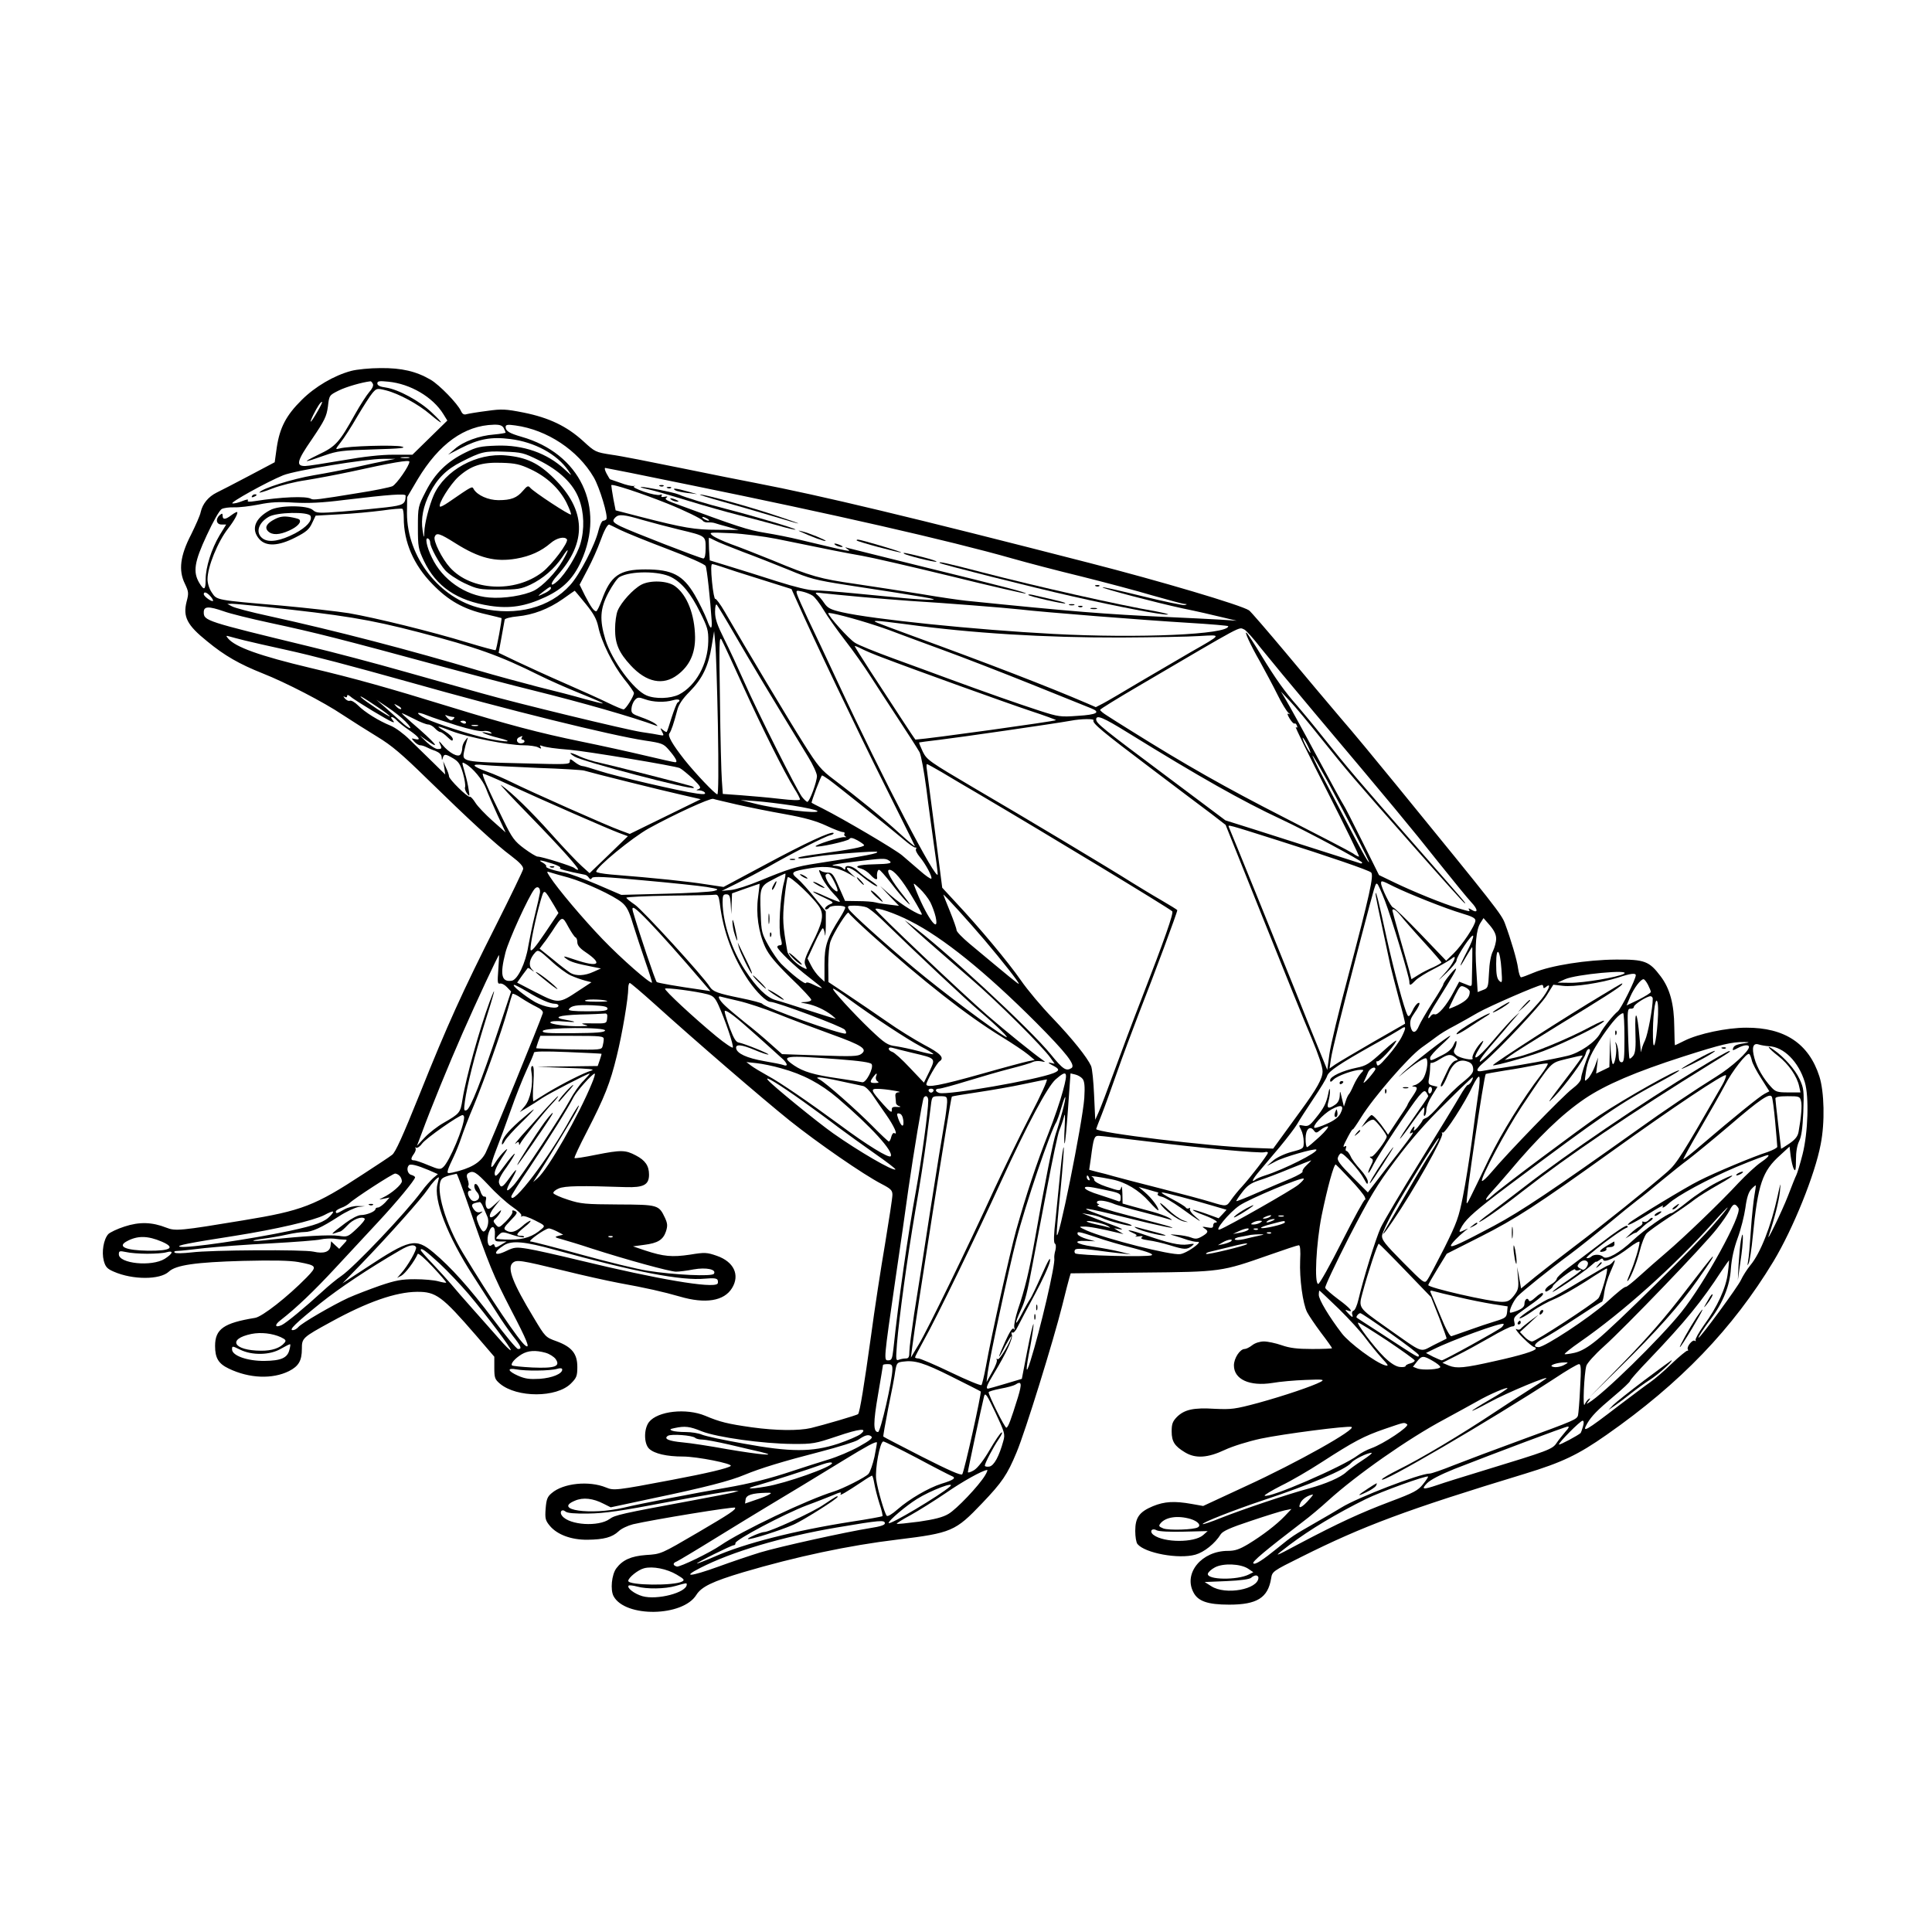 <?xml version="1.0" standalone="no"?>
<!DOCTYPE svg PUBLIC "-//W3C//DTD SVG 20010904//EN"
 "http://www.w3.org/TR/2001/REC-SVG-20010904/DTD/svg10.dtd">
<svg version="1.0" xmlns="http://www.w3.org/2000/svg"
 width="1024pt" height="1024pt" viewBox="0 0 1024 1024"
 preserveAspectRatio="xMidYMid meet">
<g transform="translate(0,1024) scale(0.1,-0.1)"
fill="#000000" stroke="none">
<path d="M1861 8274 c-90 -24 -191 -83 -262 -154 -82 -81 -116 -146 -132 -251
l-11 -79 -136 -72 c-74 -39 -151 -79 -172 -89 -44 -22 -74 -59 -84 -102 -3
-18 -27 -71 -51 -120 -58 -112 -68 -190 -33 -261 20 -42 21 -50 9 -95 -20 -80
2 -124 109 -210 92 -76 171 -121 294 -170 122 -48 325 -153 423 -219 50 -33
133 -85 185 -117 76 -46 129 -91 265 -224 221 -216 364 -348 445 -408 46 -35
64 -55 63 -69 -2 -10 -66 -143 -142 -294 -181 -359 -259 -530 -407 -900 -89
-221 -129 -310 -146 -321 -12 -10 -81 -55 -153 -102 -256 -168 -324 -194 -635
-245 -332 -55 -361 -58 -408 -39 -76 30 -143 32 -222 6 -38 -12 -77 -31 -86
-40 -25 -28 -36 -94 -24 -141 9 -33 18 -43 53 -58 100 -44 245 -44 292 0 37
35 143 50 391 57 164 4 249 2 295 -6 100 -19 102 -22 44 -82 -100 -102 -235
-208 -273 -214 -166 -27 -212 -59 -212 -149 0 -64 18 -94 73 -120 108 -52 231
-57 319 -13 51 26 68 55 68 118 0 57 3 60 155 143 191 105 342 158 455 159
101 1 133 -23 313 -231 l97 -113 0 -59 c0 -53 3 -61 30 -84 90 -75 300 -75
376 1 30 30 34 40 34 88 0 70 -29 106 -110 136 -59 21 -60 23 -120 123 -112
185 -142 263 -114 291 21 20 39 17 274 -40 96 -24 227 -53 290 -65 144 -26
236 -47 323 -72 136 -40 235 -24 277 45 43 70 9 140 -81 171 -52 18 -63 19
-142 6 -94 -14 -140 -10 -237 22 l-65 22 59 8 c73 9 101 27 116 72 9 29 8 41
-5 70 -33 70 -36 71 -248 72 -175 1 -199 3 -266 25 -41 13 -76 29 -78 35 -2 6
11 18 29 25 32 14 120 15 354 7 95 -3 124 12 124 66 0 47 -20 76 -70 102 -55
29 -77 30 -213 3 -59 -12 -109 -20 -112 -17 -3 2 27 66 66 141 94 183 123 256
158 400 29 117 61 306 61 361 0 14 4 26 8 26 4 0 64 -51 133 -113 209 -189
566 -497 714 -616 149 -119 392 -287 487 -336 50 -26 58 -34 58 -58 0 -16 -18
-133 -39 -260 -22 -128 -56 -349 -75 -492 -35 -252 -59 -402 -68 -410 -5 -6
-184 -58 -250 -74 -65 -15 -185 -14 -314 4 -127 18 -168 28 -246 61 -101 42
-252 25 -298 -33 -28 -36 -28 -115 1 -142 28 -26 93 -41 179 -41 74 0 266 -38
253 -50 -14 -12 -122 -38 -313 -74 -295 -56 -307 -57 -348 -40 -90 37 -227 23
-288 -30 -23 -19 -28 -33 -32 -82 -4 -53 -1 -63 22 -91 39 -47 114 -75 200
-74 87 1 131 13 165 45 14 14 49 30 76 37 108 25 536 95 541 88 6 -10 -29 -33
-196 -131 -197 -115 -195 -115 -277 -120 -78 -6 -123 -26 -156 -70 -25 -33
-33 -114 -15 -148 61 -114 367 -110 439 7 27 43 85 71 249 120 278 82 558 142
818 173 286 35 306 44 447 192 107 112 134 152 183 270 46 109 196 594 242
778 17 69 34 135 38 148 l7 23 375 4 c426 4 422 4 679 94 79 28 149 51 155 51
7 0 10 -27 7 -82 -4 -94 14 -228 37 -273 8 -16 41 -65 73 -108 33 -43 59 -80
59 -83 0 -2 -47 -4 -105 -4 -80 0 -119 5 -162 20 -32 11 -74 20 -94 20 -21 0
-47 -8 -62 -20 -14 -11 -32 -20 -40 -20 -25 0 -57 -49 -57 -87 0 -74 83 -112
204 -93 39 7 118 14 176 16 94 4 102 2 80 -10 -41 -22 -190 -73 -332 -112
-123 -33 -141 -35 -230 -31 -112 7 -160 -4 -200 -43 -23 -24 -28 -37 -28 -77
0 -54 16 -78 71 -111 56 -34 121 -29 210 13 43 20 123 45 192 60 119 25 459
69 480 62 31 -10 -287 -189 -562 -315 l-224 -104 -62 11 c-90 16 -143 13 -204
-12 -72 -30 -94 -60 -94 -131 0 -31 5 -62 12 -70 40 -48 218 -81 307 -56 46
13 104 59 134 108 11 17 51 35 160 71 80 27 161 52 180 56 l35 7 -35 -37 c-45
-47 -120 -104 -194 -149 -47 -28 -70 -36 -108 -36 -138 0 -236 -117 -183 -219
24 -48 76 -66 190 -66 147 0 205 36 222 138 6 38 7 39 162 116 324 162 555
249 1184 440 196 60 281 100 432 206 392 274 669 563 885 920 104 173 220 460
250 620 23 116 19 278 -7 360 -56 174 -184 259 -388 258 -103 0 -253 -32 -327
-69 -26 -13 -49 -24 -50 -24 -2 0 -3 44 -4 98 -1 120 -23 202 -72 267 -61 81
-85 90 -237 89 -153 -1 -345 -31 -435 -69 -33 -14 -63 -25 -68 -25 -5 0 -12
21 -16 48 -5 41 -38 153 -69 236 -18 50 -49 89 -576 735 -101 124 -234 285
-296 356 -61 72 -192 227 -290 345 -99 118 -186 219 -195 225 -42 28 -474 156
-845 251 -938 241 -1417 356 -1770 424 -60 11 -238 47 -395 79 -157 32 -323
65 -370 71 -83 13 -86 14 -149 72 -87 79 -181 124 -315 151 -96 19 -117 20
-194 9 -48 -6 -96 -14 -108 -17 -15 -5 -23 0 -31 17 -18 39 -113 137 -160 165
-77 45 -154 63 -266 62 -56 0 -126 -7 -156 -15z m116 -70 c3 -9 -5 -26 -20
-42 -13 -15 -47 -67 -75 -117 -84 -151 -102 -171 -195 -215 -90 -44 -82 -45
33 -4 68 24 93 27 260 32 142 4 177 8 150 15 -36 10 -286 3 -330 -10 -24 -6
-24 -6 6 33 17 21 57 83 88 137 32 54 68 110 80 124 22 25 24 26 72 14 67 -17
171 -73 234 -127 72 -61 77 -55 8 10 -64 61 -176 122 -243 132 -31 4 -45 11
-45 22 0 12 10 14 58 9 116 -11 236 -81 292 -172 l21 -34 -92 -90 -93 -91
-100 0 c-68 0 -157 -10 -271 -30 -93 -16 -183 -30 -198 -30 -50 0 -44 26 37
143 67 99 77 120 84 172 7 60 7 60 57 85 40 20 124 44 168 49 4 1 10 -6 14
-15z m-292 -141 c-37 -65 -52 -79 -25 -23 23 46 39 70 47 70 3 0 -7 -21 -22
-47z m985 -92 c5 -11 10 -22 10 -24 0 -2 -28 -7 -62 -10 -78 -6 -163 -37 -208
-77 l-35 -30 66 34 c97 50 163 62 264 49 129 -16 247 -80 307 -167 21 -31 21
-31 -18 5 -94 88 -221 132 -362 127 -86 -3 -105 -7 -164 -36 -98 -48 -162
-110 -211 -206 -41 -80 -42 -82 -42 -191 0 -103 2 -114 32 -178 65 -136 175
-211 350 -238 106 -16 188 -3 295 47 93 44 147 98 188 189 130 286 -6 572
-316 660 -66 19 -84 31 -84 52 0 12 10 14 52 8 168 -23 331 -131 415 -275 31
-53 77 -205 67 -222 -3 -4 -11 -8 -17 -8 -7 0 -18 -24 -25 -52 -18 -76 -99
-233 -150 -289 -108 -120 -284 -166 -472 -123 -220 50 -393 272 -393 504 l1
85 56 95 c113 188 248 285 403 289 32 1 45 -4 53 -18z m185 -170 c111 -55 184
-125 214 -206 27 -71 30 -160 7 -238 -17 -58 -78 -158 -120 -196 -41 -38 -43
-16 -3 28 160 177 154 347 -17 516 -82 81 -146 111 -254 121 -155 15 -324 -78
-383 -210 -24 -55 -49 -151 -50 -196 -1 -34 -2 -34 -9 9 -10 61 3 129 39 199
38 75 88 125 166 164 106 54 123 58 228 54 91 -3 103 -6 182 -45z m-687 12
c-10 -2 -28 -2 -40 0 -13 2 -5 4 17 4 22 1 32 -1 23 -4z m-123 -15 c-27 -5
-97 -20 -155 -33 -58 -13 -160 -33 -227 -44 -112 -19 -275 -70 -288 -91 -3 -4
29 5 69 21 41 16 121 36 178 44 56 9 162 29 233 44 226 50 315 65 315 54 0
-22 -68 -119 -90 -130 -14 -6 -95 -23 -180 -36 -213 -35 -240 -38 -251 -31
-26 16 -159 10 -298 -12 -31 -5 -42 -4 -37 4 4 7 -8 5 -30 -4 -20 -8 -43 -14
-52 -12 -17 3 185 115 269 149 65 26 438 87 529 87 l65 0 -50 -10z m767 -45
c86 -40 152 -102 190 -176 16 -33 27 -61 24 -64 -6 -6 -198 120 -216 142 -10
12 -16 10 -38 -16 -32 -38 -63 -50 -130 -50 -54 0 -112 26 -131 58 -9 17 -4
20 -135 -70 -22 -15 -41 -25 -44 -22 -12 12 54 118 98 158 66 59 123 78 230
74 71 -2 97 -8 152 -34z m843 -83 c757 -154 1376 -295 1710 -390 77 -22 241
-65 365 -95 124 -31 294 -76 378 -101 85 -24 161 -45 170 -45 16 -1 16 -2 1
-6 -9 -2 -110 19 -224 47 -114 28 -209 50 -211 47 -6 -5 282 -81 426 -112 69
-14 161 -35 205 -46 l80 -19 -90 6 c-49 3 -178 9 -285 14 -313 14 -503 29
-1060 86 -30 3 -136 18 -235 35 -99 16 -256 40 -350 54 -188 27 -236 40 -440
125 -77 31 -175 70 -218 85 -44 16 -89 37 -100 46 -21 18 -19 18 98 13 66 -3
174 -17 240 -30 267 -55 374 -76 455 -90 47 -8 260 -57 474 -109 214 -53 391
-93 393 -91 5 5 -92 31 -540 141 -213 53 -395 98 -405 101 -14 5 -15 4 -2 -5
25 -18 31 -19 -255 49 -44 11 -125 27 -180 36 -92 15 -138 30 -493 161 -31 12
-40 19 -30 25 9 7 6 8 -10 5 -14 -3 -20 -1 -15 6 4 6 0 8 -10 4 -9 -3 -47 4
-84 17 -37 13 -61 25 -53 28 10 3 9 4 -3 2 -9 -1 -41 6 -69 17 -29 10 -54 19
-55 19 -1 0 -9 14 -18 30 -9 17 -12 30 -7 30 4 0 205 -40 447 -90z m-120 -98
c95 -38 184 -82 190 -92 4 -6 17 -10 28 -9 12 1 29 -1 37 -4 8 -3 40 -12 70
-20 l55 -16 -113 1 c-119 0 -178 10 -408 69 l-131 34 -12 61 c-6 34 -11 66
-11 72 0 11 165 -44 295 -96z m-1385 41 c-1 -45 -11 -51 -103 -62 -51 -6 -154
-16 -230 -22 -129 -10 -140 -9 -159 8 -29 26 -179 26 -227 -1 -80 -43 -102
-101 -57 -153 36 -41 102 -38 193 9 55 28 72 42 87 75 l19 40 126 7 c69 3 171
13 226 20 55 8 103 12 108 9 4 -2 7 -24 7 -48 0 -128 52 -249 152 -351 84 -87
165 -133 285 -160 43 -10 79 -19 81 -20 4 -3 -26 -165 -31 -170 -2 -2 -69 16
-148 40 -193 59 -487 131 -630 156 -64 10 -224 28 -355 40 -353 30 -344 29
-371 69 -14 20 -23 49 -23 71 0 65 54 199 110 270 32 41 53 80 47 86 -2 2 -15
-5 -30 -16 -31 -24 -47 -26 -47 -4 0 14 -3 14 -15 4 -24 -20 -19 -50 9 -50
l25 0 -35 -57 c-43 -72 -74 -170 -74 -234 0 -57 -8 -61 -34 -18 -34 58 -26
111 40 252 34 74 68 133 79 139 11 6 41 10 67 9 25 -1 84 6 130 15 62 13 108
15 187 10 77 -4 148 -1 265 14 242 29 326 35 326 23z m-504 -108 c10 -25 -21
-59 -82 -92 -77 -40 -136 -50 -169 -29 -42 28 -29 82 28 116 42 26 214 29 223
5z m1760 -21 c49 -14 136 -37 194 -51 142 -34 140 -33 140 -98 0 -35 -4 -55
-12 -55 -15 0 -391 146 -440 171 -41 21 -45 28 -26 47 18 18 46 15 144 -14z
m344 6 c8 -5 11 -10 5 -10 -5 0 -17 5 -25 10 -8 5 -10 10 -5 10 6 0 17 -5 25
-10z m-462 -59 c31 -15 144 -61 250 -101 113 -43 197 -80 202 -90 7 -13 25
-181 32 -290 3 -50 -6 -48 -25 5 -13 33 -42 93 -65 132 -62 105 -119 135 -261
135 -138 0 -185 -33 -232 -164 -12 -32 -25 -58 -29 -58 -12 0 -29 24 -60 84
l-28 57 43 82 c24 45 53 111 66 147 20 56 37 88 47 90 1 0 28 -13 60 -29z
m-873 -71 c124 -78 210 -100 321 -81 75 13 133 40 182 82 32 28 75 38 87 20 9
-16 -79 -134 -131 -174 -145 -111 -377 -99 -489 25 -42 46 -90 142 -81 163 9
24 27 18 111 -35z m-135 4 c0 -23 47 -110 80 -147 16 -18 62 -49 102 -68 69
-32 79 -34 183 -34 98 0 116 3 166 26 67 32 127 84 169 146 37 58 39 44 2 -19
-36 -63 -105 -134 -151 -158 -52 -26 -161 -44 -238 -37 -127 10 -249 95 -304
212 -29 59 -38 112 -19 100 6 -3 10 -13 10 -21z m1510 11 c16 -9 83 -35 147
-60 65 -24 174 -67 243 -95 112 -47 142 -55 310 -81 431 -66 495 -77 445 -78
-27 0 -93 4 -145 9 -52 5 -169 16 -260 25 -91 9 -186 16 -212 16 -31 0 -102
17 -200 48 -84 27 -199 63 -255 80 l-101 31 -4 60 c-1 33 -2 60 0 60 2 0 16
-7 32 -15z m35 -139 c22 -8 114 -38 205 -66 l165 -52 32 -71 c82 -186 319
-683 461 -966 86 -173 159 -319 161 -325 2 -6 -34 24 -80 66 -89 82 -226 193
-349 286 -68 51 -85 71 -161 192 -76 120 -303 499 -418 698 -23 40 -46 70 -50
68 -4 -3 -12 37 -17 89 -6 62 -6 95 1 95 5 0 27 -6 50 -14z m-267 -55 c56 -29
104 -87 153 -187 39 -78 44 -95 43 -153 -2 -121 -66 -236 -155 -282 -45 -22
-125 -25 -172 -5 -68 28 -183 184 -218 295 -32 106 -29 165 16 250 21 39 47
77 59 83 60 33 210 32 274 -1z m-638 -59 c0 -5 -12 -15 -27 -23 -47 -23 -49
-22 -14 5 38 29 41 30 41 18z m183 -81 c44 -54 59 -82 68 -123 16 -79 79 -204
137 -277 29 -35 52 -69 52 -74 0 -17 -44 -87 -55 -87 -6 0 -44 16 -85 36 -41
20 -145 67 -230 104 -85 37 -198 89 -251 114 l-96 46 15 82 c8 46 16 88 17 94
2 6 32 14 67 17 84 8 165 39 241 92 34 24 62 44 63 44 0 1 26 -30 57 -68z
m1204 42 c12 -8 38 -42 58 -75 19 -33 71 -106 114 -162 43 -55 102 -139 132
-186 30 -47 98 -151 151 -232 53 -80 103 -159 112 -175 8 -16 24 -103 36 -194
11 -90 30 -224 40 -297 11 -73 20 -143 20 -155 0 -52 -293 509 -530 1018 -59
127 -130 277 -158 335 -27 58 -53 116 -57 129 -7 22 -5 23 26 16 19 -4 44 -14
56 -22z m-3192 -3 c10 -11 16 -22 14 -25 -7 -6 -49 24 -49 36 0 15 16 10 35
-11z m3450 -4 c88 -8 205 -17 260 -21 183 -11 499 -36 580 -45 127 -15 660
-57 893 -71 116 -7 212 -15 212 -18 0 -44 -475 -65 -925 -41 -417 22 -961 78
-1122 115 -61 14 -76 22 -94 48 -12 18 -29 38 -38 45 -14 12 -9 13 29 8 25 -3
117 -12 205 -20z m-3171 -51 c430 -46 560 -67 826 -136 303 -79 428 -123 640
-229 52 -26 150 -69 217 -96 67 -27 120 -50 118 -52 -1 -2 -45 9 -96 23 -51
15 -163 44 -249 65 -85 22 -225 60 -310 85 -364 109 -760 212 -1115 290 -93
20 -181 43 -195 51 l-25 13 24 1 c13 0 87 -7 165 -15z m2504 -155 c77 -133
184 -312 385 -641 26 -42 47 -88 47 -102 0 -30 -39 -137 -51 -137 -4 0 -17 12
-28 26 -27 35 -235 448 -306 609 -32 72 -79 174 -106 227 -38 76 -49 108 -49
145 0 29 4 43 9 38 5 -6 50 -80 99 -165z m-2712 130 c32 -12 142 -39 244 -61
251 -54 361 -82 940 -239 140 -38 345 -92 455 -119 266 -66 524 -140 655 -188
8 -3 5 2 -8 12 -12 9 -46 24 -75 34 -47 17 -52 21 -50 46 1 15 9 35 18 45 14
15 20 16 53 4 44 -16 105 -18 150 -5 29 9 45 0 23 -13 -4 -3 -18 -38 -31 -78
-12 -40 -24 -75 -26 -77 -2 -2 -11 2 -20 10 -16 13 -16 12 -5 -9 11 -21 10
-22 -11 -18 -13 3 -57 10 -98 16 -84 13 -658 152 -845 205 -66 18 -249 70
-406 114 -158 45 -389 106 -515 136 -544 132 -554 135 -554 180 0 32 25 33
106 5z m3458 -76 c44 -14 101 -35 126 -45 25 -9 128 -48 230 -85 102 -37 313
-119 470 -182 157 -63 297 -120 313 -126 53 -21 31 -34 -70 -40 -93 -7 -103
-5 -203 27 -120 39 -287 98 -475 167 -71 26 -206 76 -300 110 -93 34 -185 71
-203 83 -31 18 -142 142 -142 157 0 8 139 -28 254 -66z m162 7 c342 -47 731
-71 1133 -70 174 1 362 4 419 8 119 7 122 11 -48 -86 -63 -37 -185 -108 -270
-158 -85 -51 -172 -102 -193 -113 l-39 -20 -46 20 c-207 89 -523 211 -932 360
-203 75 -208 76 -184 77 11 1 83 -8 160 -18z m1788 -27 c9 -3 49 -47 88 -98
40 -50 169 -206 287 -346 392 -465 515 -613 655 -790 77 -96 155 -192 174
-212 37 -39 37 -62 0 -39 -11 7 -17 8 -13 2 8 -14 9 -14 -56 5 -78 23 -240 89
-337 136 l-83 40 -90 181 c-49 99 -93 185 -98 191 -5 6 -69 124 -143 261 -74
138 -147 270 -162 295 l-27 45 47 -50 c26 -27 101 -117 167 -200 143 -178 158
-196 489 -571 142 -161 263 -296 270 -300 15 -9 5 2 -272 318 -271 308 -357
409 -472 554 -53 67 -117 144 -142 173 -66 74 -114 142 -190 266 -37 61 -72
115 -78 120 -17 17 19 -63 71 -153 26 -48 68 -125 91 -172 23 -47 50 -91 59
-98 9 -7 10 -10 2 -6 -10 5 -9 -2 4 -24 10 -17 22 -29 26 -27 4 3 10 -2 13
-11 4 -10 2 -13 -6 -8 -6 4 69 -149 166 -339 97 -191 173 -347 169 -347 -5 0
-19 7 -32 17 -13 9 -180 96 -370 193 -305 156 -519 277 -811 460 -47 29 -102
64 -122 77 -21 13 -38 27 -37 31 0 4 91 60 202 125 574 337 530 313 561 301z
m-2789 -506 c4 -238 3 -368 -3 -368 -11 0 -115 109 -174 183 -65 83 -90 127
-80 140 10 13 23 53 42 124 7 28 27 59 66 98 67 68 99 135 116 241 l13 79 6
-65 c4 -36 10 -230 14 -432z m-2510 448 c33 -8 132 -31 220 -50 150 -33 342
-84 650 -170 530 -150 1071 -283 1253 -311 89 -13 99 -17 125 -47 39 -45 51
-68 36 -68 -7 0 -78 16 -158 35 -80 19 -234 53 -342 75 -220 45 -390 90 -695
184 -328 101 -502 150 -739 206 -269 64 -397 110 -436 156 -12 15 -12 16 6 11
11 -3 47 -13 80 -21z m2645 -246 c102 -224 217 -454 271 -541 16 -25 29 -50
29 -56 0 -6 -39 -5 -107 3 -60 7 -152 15 -205 19 l-97 7 -5 72 c-3 39 -8 229
-10 421 -5 301 -4 346 8 325 8 -14 60 -126 116 -250z m737 155 c161 -62 659
-241 785 -283 76 -25 136 -47 135 -49 -7 -6 -667 -98 -745 -103 -1 0 -37 53
-79 118 -42 64 -114 175 -160 245 -45 70 -83 130 -83 133 0 2 18 -5 39 -16 22
-11 70 -31 108 -45z m-2700 -284 c106 -63 124 -71 103 -46 -18 22 4 18 24 -4
9 -10 39 -34 66 -52 52 -36 65 -55 29 -46 -20 5 -20 5 -3 -14 9 -10 23 -19 31
-19 7 0 21 -4 31 -9 9 -5 32 -15 50 -21 21 -9 32 -19 33 -34 1 -17 2 -17 6 -3
6 22 14 22 56 -3 28 -17 37 -31 51 -79 9 -32 14 -65 11 -73 -3 -7 2 -22 10
-33 14 -19 15 -17 9 20 -3 22 -12 62 -20 89 -17 61 -18 59 4 47 37 -20 91 -85
108 -130 9 -25 37 -88 60 -139 l44 -94 -70 62 c-38 34 -79 77 -90 95 -12 19
-25 34 -30 32 -13 -3 -110 93 -110 108 0 7 -7 28 -16 46 l-15 34 6 -35 5 -35
-66 65 c-37 36 -92 90 -123 120 -31 31 -76 64 -101 74 -60 24 -137 71 -173
108 -16 16 -35 27 -43 24 -7 -3 -18 3 -26 12 -9 11 -10 14 0 8 7 -4 12 -2 12
5 0 8 5 7 18 -3 9 -9 63 -43 119 -77z m25 21 c38 -25 66 -47 64 -49 -4 -4
-132 81 -151 100 -16 16 13 -1 87 -51z m148 -77 c46 -47 23 -45 -27 3 -22 20
-60 54 -84 75 l-44 38 60 -40 c33 -22 76 -56 95 -76z m-24 67 c-4 -3 -14 2
-24 12 -16 18 -16 18 6 6 13 -6 21 -14 18 -18z m299 -88 c61 -19 121 -32 135
-29 14 3 32 0 40 -6 11 -8 8 -9 -15 -4 -62 14 -12 -9 57 -26 89 -22 47 -25
-54 -4 -85 18 -276 79 -330 106 -58 29 -55 42 4 18 29 -12 103 -36 163 -55z
m-231 36 c32 -17 66 -30 76 -30 9 0 25 -9 35 -20 10 -11 23 -20 29 -20 5 0 23
-12 38 -27 22 -21 28 -23 28 -10 0 9 -19 27 -42 41 -54 33 -46 33 39 0 85 -32
298 -74 376 -74 32 0 68 -5 79 -11 16 -9 19 -8 13 2 -6 9 -3 10 10 5 20 -7 68
-14 145 -20 86 -7 562 -86 583 -97 12 -6 43 -32 70 -57 40 -40 45 -48 30 -54
-15 -6 -15 -7 4 -7 12 -1 25 -6 29 -12 5 -9 -6 -10 -42 -5 -84 11 -436 93
-517 120 -43 14 -83 26 -91 26 -7 0 -25 9 -40 21 -23 18 -26 19 -26 3 0 -16
-18 -16 -242 -10 -331 8 -329 8 -318 64 4 20 11 46 15 57 7 20 6 20 -9 1 -9
-11 -16 -29 -16 -40 0 -12 -4 -27 -9 -34 -12 -19 -60 7 -96 50 -15 19 -22 23
-16 11 15 -30 14 -33 -9 -33 -11 0 -37 16 -58 36 l-37 36 35 -25 c85 -59 47
-14 -80 95 -30 26 -53 48 -50 48 3 0 32 -14 64 -30z m209 10 c8 0 7 -4 -1 -12
-9 -9 -16 -8 -30 6 -16 18 -16 19 1 12 10 -3 24 -6 30 -6z m3576 -84 c377
-233 605 -362 811 -458 135 -63 430 -221 430 -230 0 -4 -6 -6 -12 -3 -38 12
-406 130 -548 175 l-165 52 -315 236 c-336 251 -370 278 -370 299 0 26 37 11
169 -71z m-183 66 c-9 -14 47 -60 304 -254 135 -102 279 -211 321 -242 l75
-58 199 -497 c109 -273 224 -558 257 -634 36 -86 58 -151 58 -175 0 -38 -28
-89 -118 -212 -18 -25 -57 -79 -88 -121 l-56 -77 -111 4 c-220 7 -827 81 -827
100 0 2 13 36 29 76 16 40 52 141 81 223 29 83 82 224 117 315 82 209 203 534
203 546 0 2 -39 26 -87 54 -49 28 -117 70 -153 92 -110 70 -572 347 -836 501
-239 141 -251 149 -273 193 -12 26 -21 47 -19 49 2 1 50 7 108 14 101 12 613
86 695 101 57 11 127 11 121 2z m-3326 -12 c0 -5 -7 -7 -15 -4 -8 4 -15 8 -15
10 0 2 7 4 15 4 8 0 15 -4 15 -10z m63 -17 c-7 -2 -21 -2 -30 0 -10 3 -4 5 12
5 17 0 24 -2 18 -5z m232 -63 c-3 -5 -1 -10 4 -10 6 0 11 -4 11 -10 0 -5 -9
-10 -20 -10 -22 0 -28 25 -7 33 18 8 19 8 12 -3z m4165 -40 c11 -22 18 -40 15
-40 -2 0 -14 18 -25 40 -11 22 -18 40 -15 40 2 0 14 -18 25 -40z m106 -190
c107 -199 226 -430 220 -430 -6 0 -49 78 -128 230 -30 58 -83 159 -118 225
-35 66 -58 116 -53 110 6 -5 41 -66 79 -135z m-4186 70 c124 -4 234 -11 245
-14 43 -13 416 -106 515 -128 l104 -24 -188 -92 -188 -92 -51 19 c-63 22 -481
208 -575 255 -37 18 -95 44 -130 56 -83 30 -89 43 -15 35 32 -3 159 -10 283
-15z m2142 -23 c40 -24 129 -77 198 -117 370 -218 1004 -602 1023 -620 9 -8
-39 -145 -163 -465 -45 -115 -110 -289 -145 -385 -35 -96 -72 -193 -82 -215
l-18 -40 -6 130 c-3 72 -10 141 -16 155 -20 45 -98 143 -204 254 -57 59 -133
149 -168 200 -68 98 -222 282 -343 411 l-74 80 -38 295 c-21 162 -41 310 -43
328 -3 17 -3 32 0 32 4 0 39 -20 79 -43z m-2290 -68 c183 -84 523 -233 580
-254 l46 -17 -101 -98 -102 -98 -41 37 c-23 20 -96 97 -162 171 -109 122 -210
220 -266 259 -12 8 53 -62 144 -155 179 -184 277 -294 263 -294 -5 0 -13 4
-18 9 -11 10 -173 61 -196 61 -7 0 -40 20 -71 43 -51 38 -64 56 -109 148 -85
172 -118 249 -109 249 5 0 69 -27 142 -61z m1691 29 c39 -28 323 -255 396
-317 29 -25 57 -45 63 -43 5 1 7 -2 3 -8 -4 -6 5 -24 20 -42 31 -37 69 -108
61 -115 -3 -3 -31 16 -61 43 -31 27 -73 63 -93 80 -36 31 -313 194 -422 249
-30 15 -56 28 -58 30 -4 3 50 145 55 145 3 0 19 -10 36 -22z m-488 -132 c61
-14 175 -37 255 -51 105 -19 165 -36 219 -61 40 -19 80 -34 88 -34 8 0 12 -4
9 -9 -4 -5 0 -12 6 -15 7 -2 4 -4 -7 -3 -22 2 -159 -42 -152 -49 8 -8 172 28
179 39 5 9 17 7 43 -7 19 -11 35 -22 35 -26 0 -9 -80 -24 -234 -45 -60 -8
-112 -17 -114 -20 -8 -8 25 -6 92 5 75 12 319 31 325 25 8 -8 -54 -20 -319
-61 -112 -17 -147 -28 -305 -93 -55 -23 -122 -45 -150 -48 l-50 -5 81 40 c44
22 118 61 165 87 120 69 300 161 329 168 13 3 21 9 18 12 -11 11 -149 -53
-368 -171 l-215 -115 -100 15 c-89 14 -257 32 -497 51 -43 4 -78 10 -78 15 0
24 189 179 278 229 136 75 324 161 342 157 8 -3 65 -16 125 -30z m299 -6 c65
-10 123 -23 128 -28 18 -18 -220 10 -332 39 l-75 19 80 -6 c44 -3 133 -14 199
-24z m2566 -183 c278 -88 484 -159 497 -171 16 -14 -7 -117 -123 -556 -48
-179 -92 -362 -98 -408 l-11 -83 -38 93 c-21 51 -79 194 -128 318 -77 192
-340 841 -356 877 -5 13 -11 15 257 -70z m-2060 -107 c24 -15 9 -19 -78 -21
-84 -2 -112 -12 -67 -23 14 -4 35 -18 47 -31 21 -24 39 -33 37 -17 -3 20 2 42
10 42 6 0 34 -33 65 -72 30 -40 69 -86 87 -103 20 -19 13 -7 -20 35 -66 81
-98 140 -77 140 23 0 67 -52 123 -147 29 -48 51 -88 49 -90 -8 -9 -109 52
-161 98 l-60 53 50 -53 50 -52 -49 6 c-27 3 -61 8 -75 12 -14 4 -57 7 -94 7
l-68 1 -33 75 c-27 64 -36 75 -57 75 -13 0 -30 4 -36 8 -17 11 -16 8 6 -39 11
-22 38 -59 60 -82 23 -23 36 -42 31 -42 -6 0 -40 13 -75 29 -36 17 -65 28 -65
25 0 -3 26 -17 57 -31 49 -23 54 -27 36 -34 -23 -8 -40 -29 -24 -29 5 0 13 5
16 10 8 13 85 13 85 0 0 -6 -12 -29 -27 -53 -70 -110 -83 -150 -83 -248 l0
-92 -26 24 c-14 13 -35 41 -45 62 l-19 37 37 80 c20 44 40 80 44 80 4 0 9 -15
11 -32 2 -18 4 2 5 44 l0 77 -59 73 c-32 40 -73 86 -91 101 -40 34 -33 39 71
56 84 14 145 4 209 -34 l28 -17 -22 20 c-50 45 -14 44 41 -1 51 -42 96 -71 96
-63 0 3 -17 17 -37 30 -21 13 -50 36 -65 50 -28 27 -68 35 -68 14 0 -9 -3 -9
-12 0 -7 7 -23 12 -37 13 -45 1 -7 10 105 23 140 17 156 18 174 6z m-1783 -17
c29 -9 48 -20 42 -23 -9 -6 33 -17 130 -36 8 -1 18 -9 22 -16 7 -10 11 -10 17
-1 5 9 72 6 272 -13 146 -13 297 -29 335 -35 65 -11 68 -13 40 -21 -16 -5
-134 -12 -261 -15 l-231 -6 -130 56 c-71 30 -147 58 -169 62 -57 10 -106 26
-99 33 3 3 -5 12 -17 19 -32 17 -14 16 49 -4z m85 -74 c88 -25 241 -96 285
-133 25 -21 38 -46 58 -114 15 -48 44 -136 65 -197 21 -60 37 -111 36 -113 -9
-8 -163 127 -261 229 -104 108 -240 269 -281 333 -18 28 -18 29 3 22 12 -4 54
-16 95 -27z m1142 -31 c-19 -73 -29 -244 -16 -290 8 -31 8 -38 -4 -38 -8 0
-14 -4 -14 -9 0 -14 93 -104 168 -161 39 -30 70 -55 68 -57 -1 -1 -20 6 -42
17 -23 12 -40 16 -42 10 -4 -10 -76 46 -132 102 -15 15 -45 58 -66 95 -36 64
-39 74 -42 170 -6 140 -3 147 66 182 31 17 60 30 64 31 3 0 0 -24 -8 -52z
m266 12 c26 -51 26 -68 -1 -44 -26 23 -50 69 -42 78 13 13 23 5 43 -34z m-73
-144 c20 -39 11 -81 -44 -189 -38 -77 -43 -94 -34 -114 11 -23 10 -23 -17 -9
-34 18 -75 61 -79 84 -24 137 -26 169 -16 272 6 59 14 113 18 120 9 14 148
-118 172 -164z m3041 115 c82 -40 275 -117 360 -142 54 -16 72 -25 72 -38 0
-25 -70 -130 -116 -175 l-39 -38 -135 141 c-74 77 -140 141 -146 141 -11 0
-64 107 -64 129 0 15 3 15 68 -18z m-3370 -56 c-12 -86 2 -187 38 -265 19 -41
53 -82 134 -162 61 -58 110 -111 110 -117 0 -6 -15 -11 -32 -12 -31 -1 -30 -2
9 -9 45 -9 94 -32 132 -61 13 -11 22 -19 20 -19 -2 0 -67 20 -144 45 -77 25
-156 50 -176 55 -45 13 -99 65 -160 158 -71 108 -118 251 -119 360 0 35 3 42
19 42 17 0 21 -8 24 -52 l3 -53 2 55 2 55 73 26 c39 14 73 25 73 25 1 -1 -3
-32 -8 -71z m913 -27 c10 -20 23 -55 28 -77 23 -103 -53 6 -111 159 -9 23 -7
22 27 -10 20 -19 45 -51 56 -72z m2409 9 c36 -94 130 -405 130 -430 0 -23 5
-22 33 7 14 14 58 41 98 61 41 21 82 45 93 54 37 32 7 -31 -38 -79 -41 -45
-41 -45 12 5 28 27 52 56 52 64 0 22 83 146 88 131 3 -7 -12 -44 -32 -82 -44
-84 -47 -103 -6 -30 17 28 31 52 33 52 2 0 0 -118 -2 -193 -1 -16 -4 -16 -34
-3 l-33 13 -30 -56 c-36 -69 -83 -124 -100 -117 -8 3 -18 -3 -23 -12 -6 -9
-11 -11 -11 -5 0 7 21 46 48 88 81 130 103 167 99 171 -5 5 -67 -72 -67 -83 0
-5 -26 -49 -58 -98 -32 -50 -64 -105 -71 -122 -17 -42 -37 -42 -45 -2 -4 22 0
39 13 58 33 47 43 71 28 65 -8 -3 -22 -21 -31 -42 -14 -28 -20 -33 -26 -22
-18 34 -71 232 -110 407 -41 190 -58 257 -59 237 -1 -10 14 -82 79 -384 7 -30
28 -111 46 -179 19 -68 33 -125 31 -127 -1 -1 -78 -45 -171 -98 -93 -54 -183
-107 -199 -118 l-30 -21 7 49 c8 52 56 247 160 644 78 296 76 291 86 285 5 -3
22 -42 40 -88z m-4478 42 c-2 -13 -14 -67 -27 -119 -13 -52 -28 -127 -35 -165
-14 -90 -57 -179 -88 -183 -54 -8 -63 31 -33 149 16 64 123 299 154 337 15 19
32 8 29 -19z m76 -70 l22 -38 -72 -107 c-52 -77 -74 -102 -76 -87 -3 22 26
165 53 258 20 67 16 68 73 -26z m877 14 c18 -151 69 -286 153 -411 44 -63 94
-112 116 -112 31 0 382 -131 394 -148 7 -9 9 -18 4 -20 -23 -7 -430 138 -442
158 -3 4 -54 18 -114 30 -123 25 -147 34 -164 60 -33 54 -358 409 -397 435
-25 17 -45 33 -45 37 0 4 102 9 228 11 125 1 235 3 244 5 13 1 18 -9 23 -45z
m1403 -195 c99 -117 182 -223 182 -232 0 -5 -44 31 -262 213 -37 31 -68 63
-68 71 0 8 -16 53 -35 100 -19 47 -35 86 -35 88 0 7 138 -146 218 -240z m-625
173 c13 -5 48 -33 77 -61 188 -183 448 -427 525 -492 89 -75 164 -149 135
-133 -63 35 -341 243 -485 364 -153 128 -335 292 -346 312 -9 17 -6 19 30 19
22 0 51 -4 64 -9z m-1152 -78 c65 -68 160 -174 289 -325 l35 -41 -40 6 c-141
20 -237 37 -244 42 -7 4 -92 256 -126 373 -11 38 9 25 86 -55z m1384 5 c174
-88 397 -268 666 -537 161 -162 212 -227 188 -242 -28 -18 -45 -7 -109 72
-106 132 -579 570 -749 693 l-26 19 20 -20 c22 -22 109 -99 330 -290 141 -121
382 -361 423 -420 l22 -31 -22 5 c-16 3 -13 -1 10 -13 39 -20 40 -28 5 -42
-92 -36 -558 -117 -604 -105 -24 7 -25 23 -1 23 9 0 76 18 147 40 72 22 175
52 230 66 55 14 108 29 118 35 9 5 30 7 45 4 24 -5 25 -5 8 7 -46 32 -194 151
-293 237 -129 111 -593 551 -593 562 0 14 104 -21 185 -63z m2598 30 c14 -18
68 -80 121 -138 53 -58 96 -108 96 -111 0 -3 -19 -14 -42 -25 -24 -10 -60 -28
-80 -41 l-37 -23 -11 43 c-7 23 -29 104 -51 179 -21 75 -39 139 -39 142 0 15
20 3 43 -26z m-2800 -106 c268 -241 504 -426 684 -536 59 -36 123 -79 142 -95
l35 -29 -35 -7 c-19 -4 -128 -33 -244 -66 -220 -62 -295 -76 -295 -56 0 15 56
114 70 122 28 18 5 42 -83 88 -50 27 -139 82 -197 123 -58 40 -151 104 -207
141 l-102 68 -1 91 c0 50 5 106 12 125 16 45 91 165 96 151 2 -6 58 -60 125
-120z m-1573 -10 c6 -2 10 -14 10 -26 0 -16 13 -32 43 -52 96 -65 70 -83 -57
-40 -59 20 -66 21 -45 5 22 -17 52 -26 149 -45 l35 -7 -40 -18 c-46 -21 -91
-23 -121 -6 -11 7 -53 38 -92 71 l-72 58 20 27 c12 14 32 44 47 66 53 82 53
82 85 23 16 -29 33 -54 38 -56z m4880 -7 c0 -18 -8 -47 -17 -66 -11 -21 -19
-64 -21 -115 -4 -78 -5 -81 -32 -91 l-28 -11 -7 115 c-9 133 -1 217 22 252
l16 25 34 -39 c22 -26 33 -48 33 -70z m-4905 -195 c22 -10 56 -22 75 -27 l35
-9 -70 -46 c-102 -68 -106 -68 -224 -8 l-100 52 26 37 c15 20 28 38 30 40 1 2
11 -2 20 -10 17 -12 17 -12 1 5 -18 21 -11 55 19 88 15 16 20 13 82 -43 36
-34 84 -69 106 -79z m4933 33 c5 -72 4 -76 -12 -61 -12 12 -16 35 -16 89 0 99
21 78 28 -28z m-5317 -4 c-5 -65 -4 -75 9 -72 9 2 25 -6 37 -19 l22 -23 -68
-205 c-89 -267 -148 -417 -168 -424 -14 -6 -15 1 -9 46 12 86 51 242 105 415
55 174 65 217 26 113 -53 -143 -126 -404 -144 -519 -11 -69 -14 -73 -101 -123
-30 -17 -74 -51 -98 -76 l-42 -45 26 69 c47 128 145 368 216 529 72 164 190
417 193 413 1 -2 -1 -37 -4 -79z m5966 -20 c-30 -18 -215 -49 -285 -48 l-67 1
40 18 c57 26 355 54 312 29z m63 -8 c0 -21 -79 -180 -96 -192 -21 -16 -75 -83
-92 -115 -25 -47 -110 -105 -174 -120 -80 -19 -251 -50 -348 -64 -41 -5 -87
-13 -102 -16 -38 -8 -36 9 4 43 86 73 303 304 335 356 l36 58 51 -6 c57 -7
201 15 293 44 66 22 93 25 93 12z m65 -51 c8 -16 15 -33 15 -37 0 -5 -29 -23
-64 -41 l-65 -31 20 47 c20 46 55 92 70 92 5 0 15 -13 24 -30z m-5942 -35 c69
-42 122 -65 148 -65 11 0 19 -4 19 -10 0 -21 -73 -9 -124 19 -56 33 -127 90
-111 91 6 0 36 -16 68 -35z m4997 -1 c0 -29 -15 -46 -61 -70 -27 -13 -49 -22
-49 -19 0 3 14 32 30 65 29 57 31 59 55 48 14 -6 25 -17 25 -24z m390 25 c0
-8 5 -8 15 1 26 21 18 -7 -15 -53 -40 -58 -328 -352 -336 -344 -6 6 20 41 91
122 14 17 36 41 47 55 11 14 32 38 47 55 l26 30 -28 -25 c-15 -13 -67 -70
-115 -127 -86 -102 -121 -118 -66 -31 15 24 20 37 11 29 -25 -20 -59 -79 -52
-90 9 -15 -68 0 -87 17 -13 11 -15 19 -8 33 6 10 10 26 10 36 -1 11 -6 6 -15
-14 -9 -22 -29 -40 -64 -57 -59 -30 -61 -31 -61 -12 0 8 26 37 57 65 31 28 54
51 49 51 -11 0 -203 -149 -250 -195 -23 -22 -28 -28 -12 -14 77 65 130 99 137
88 11 -18 -1 -82 -20 -109 -10 -13 -29 -28 -42 -31 -16 -5 -18 -7 -6 -8 23 -1
22 -11 -8 -55 -14 -20 -25 -39 -25 -42 0 -3 -23 -39 -52 -81 l-51 -77 -16 24
c-26 39 -62 80 -71 80 -5 0 -19 -15 -31 -32 l-23 -33 26 23 c14 12 31 20 39
17 14 -5 69 -77 69 -89 0 -17 -67 -106 -80 -106 -12 0 -12 -2 -2 -9 12 -7 11
-14 -3 -41 -9 -17 -15 -34 -12 -36 2 -2 14 17 27 44 28 56 198 312 240 362 25
29 31 32 40 20 5 -8 10 -17 10 -20 0 -3 -36 -56 -80 -118 -44 -62 -75 -110
-69 -107 5 4 35 42 65 86 31 43 58 79 61 79 3 0 3 -11 1 -25 -3 -13 -1 -22 3
-19 5 3 9 18 9 33 0 15 13 48 30 74 l29 47 -25 6 c-23 6 -25 11 -20 37 3 16 6
43 6 60 0 17 3 28 6 24 3 -3 24 5 45 19 44 27 57 29 82 10 17 -13 17 -14 0
-18 -10 -3 -27 -22 -37 -44 -10 -21 -25 -52 -32 -67 -9 -18 -10 -27 -3 -25 6
2 20 28 32 58 26 65 60 90 104 74 20 -6 29 -17 31 -36 3 -22 -7 -35 -56 -75
-33 -26 -85 -78 -117 -115 -31 -37 -65 -70 -76 -73 -10 -4 -19 -9 -19 -13 -1
-4 -12 -20 -26 -37 -15 -17 -24 -22 -20 -12 8 24 -1 21 -15 -4 -8 -15 -8 -19
0 -15 22 14 9 -6 -66 -103 -43 -55 -97 -124 -120 -155 l-43 -56 -82 82 c-64
64 -82 88 -77 102 3 11 11 22 16 23 13 5 99 -90 123 -136 16 -30 19 -32 20
-14 0 12 -18 41 -40 65 -22 24 -46 55 -52 71 -7 15 -17 27 -22 27 -4 0 -5 7
-2 16 3 8 2 12 -4 9 -15 -9 -12 -1 15 51 14 26 25 43 25 38 0 -4 20 25 45 65
65 105 248 316 319 368 34 24 68 49 77 56 27 20 52 36 104 63 28 15 81 45 119
67 60 34 317 146 339 147 4 0 7 -5 7 -11z m-4429 -39 c29 -8 39 -18 57 -57 36
-80 82 -215 76 -225 -3 -4 -42 22 -87 59 -121 100 -277 245 -272 253 5 7 166
-14 226 -30z m749 -26 c130 -95 308 -212 380 -250 39 -20 69 -39 67 -41 -3 -2
-38 5 -78 16 -41 11 -95 22 -121 26 -43 5 -58 15 -133 86 -93 89 -212 219
-199 219 5 0 43 -25 84 -56z m-1657 -40 c25 -12 37 -24 34 -34 -12 -41 -282
-701 -304 -742 -28 -52 -79 -81 -176 -103 -26 -5 -28 -4 -22 17 4 13 18 43 30
68 12 25 30 70 40 100 10 30 39 107 66 170 58 140 149 397 179 505 12 44 24
83 26 87 3 4 24 -6 47 -22 23 -15 59 -36 80 -46z m1072 31 c44 -10 136 -40
205 -68 69 -28 197 -76 285 -108 166 -60 195 -79 160 -105 -17 -13 -51 -14
-220 -8 l-200 7 -63 56 c-34 31 -95 82 -135 113 -39 32 -87 71 -104 88 -33 31
-44 56 -20 47 7 -2 48 -12 92 -22z m4845 12 c0 -51 -26 -189 -41 -221 -11 -22
-20 -49 -20 -60 -1 -12 -5 22 -9 74 -12 140 -26 161 -22 32 3 -83 0 -111 -11
-127 -9 -11 -17 -18 -20 -15 -3 3 -6 64 -8 135 -4 119 -3 130 14 129 9 -1 17
3 17 10 0 12 67 55 88 56 6 0 12 -6 12 -13z m-5541 -13 c2 -2 -27 -4 -65 -3
-42 0 -62 3 -50 8 19 7 106 3 115 -5z m5567 -110 c-8 -114 -24 -168 -25 -83
-2 103 11 213 22 193 6 -10 7 -55 3 -110z m-5566 70 c0 -11 -21 -14 -106 -14
-72 0 -103 3 -99 11 12 19 42 24 124 21 62 -3 81 -7 81 -18z m740 -98 c61 -53
171 -153 193 -173 9 -9 17 -21 17 -26 0 -5 -8 -6 -17 -2 -10 4 -56 13 -103 21
-91 16 -143 40 -148 67 -5 24 27 22 98 -8 33 -14 65 -25 72 -24 16 0 -126 58
-155 63 -16 2 -27 20 -49 77 -15 41 -27 80 -27 88 -1 15 45 -17 119 -83z
m-742 47 c-3 -28 -3 -28 -78 -27 -52 1 -66 0 -45 -6 27 -7 26 -8 -16 -9 -74
-2 -169 11 -162 21 3 6 33 8 72 4 69 -6 73 -2 9 9 -72 12 -38 24 75 28 61 1
120 4 130 5 14 2 18 -4 15 -25z m5392 -103 c0 -109 -2 -130 -15 -130 -11 0
-15 11 -16 38 0 20 -5 46 -10 57 -8 17 -9 17 -4 -5 6 -31 -5 -100 -16 -100 -4
0 -10 33 -12 73 l-3 72 -2 -81 -2 -80 -35 -17 -35 -17 5 43 5 42 -17 -47 c-10
-26 -26 -55 -37 -65 -18 -17 -18 -17 -11 30 9 66 28 107 91 200 51 74 89 116
107 117 4 0 7 -58 7 -130z m-1179 8 c-11 -24 -45 -71 -75 -105 -45 -52 -55
-59 -59 -42 -3 10 -2 17 3 14 9 -6 82 71 100 106 7 13 -24 -11 -70 -53 -73
-67 -89 -77 -139 -87 -74 -15 -141 -46 -141 -66 0 -12 4 -11 19 4 20 20 108
51 143 51 18 0 18 -1 0 -20 -11 -12 -28 -40 -38 -63 -10 -23 -21 -44 -25 -47
-3 -3 -11 -18 -16 -35 l-10 -30 -11 45 c-9 41 -10 42 -11 13 -1 -21 -9 -37
-23 -47 -37 -26 -48 -21 -37 16 5 18 9 44 8 58 -1 16 -4 10 -9 -17 -11 -52
-23 -76 -68 -131 -30 -38 -39 -43 -63 -38 -27 5 -27 5 -13 -22 8 -15 14 -43
14 -63 0 -37 0 -37 -64 -54 -38 -10 -79 -30 -98 -46 l-33 -29 45 24 c41 23
209 71 217 63 12 -13 -173 -106 -272 -137 -22 -7 -46 -17 -52 -23 -24 -18 -13
5 22 46 19 23 68 81 108 128 39 47 81 102 92 121 11 20 50 80 86 134 37 55 70
109 73 121 8 26 67 65 239 162 71 39 138 78 150 86 30 21 32 12 8 -37z m-4224
30 c-3 -10 -47 -13 -169 -14 -136 -1 -165 1 -161 12 7 19 337 21 330 2z m-7
-45 c0 -10 -3 -27 -6 -38 -5 -19 -12 -20 -177 -17 -95 2 -173 5 -174 6 -2 1 3
17 9 34 l12 32 168 0 c153 0 168 -2 168 -17z m6060 -20 c-55 -8 -68 -13 -74
-28 -5 -14 -2 -14 24 0 32 17 60 20 60 6 0 -23 -92 -107 -173 -157 -108 -67
-281 -183 -424 -286 -441 -314 -611 -428 -753 -504 -171 -91 -230 -119 -230
-106 0 9 41 51 75 78 20 15 20 15 -2 5 -33 -16 -34 -14 -13 22 26 42 75 85
248 215 504 377 587 434 815 556 48 26 87 49 87 52 0 14 -287 -147 -423 -238
-99 -67 -527 -387 -569 -426 -40 -37 -43 -23 -5 18 18 19 59 67 92 105 158
189 283 309 405 392 110 74 269 142 521 223 203 65 258 78 324 77 22 0 29 -1
15 -4z m115 -18 c79 -3 158 -82 191 -191 23 -77 17 -267 -12 -382 -13 -51 -28
-100 -33 -110 -5 -9 -25 -60 -45 -112 -31 -80 -121 -265 -100 -205 27 79 53
180 58 230 5 54 4 51 -13 -27 -34 -157 -91 -301 -143 -363 -18 -22 -41 -58
-51 -80 -16 -35 -214 -305 -224 -305 -5 0 25 47 65 100 64 85 101 177 106 265
4 54 16 108 36 163 17 46 35 118 41 160 7 54 17 84 31 99 12 13 23 22 24 20 1
-1 -2 -25 -7 -52 -5 -28 -14 -111 -19 -186 -5 -75 -11 -149 -15 -165 -4 -24
-4 -25 4 -8 5 12 15 75 21 140 27 278 51 347 145 431 l50 46 6 -50 c4 -28 11
-59 17 -69 8 -15 11 -4 11 48 0 43 6 78 17 100 12 24 18 66 22 154 4 113 3
125 -20 175 -23 50 -82 117 -137 155 -46 33 -28 7 24 -33 56 -44 100 -108 111
-161 l7 -32 -65 0 c-57 0 -67 3 -90 28 -41 44 -76 104 -89 153 -16 58 -7 83
23 73 13 -4 37 -8 53 -9z m-4540 -35 c127 -30 125 -27 91 -99 l-29 -59 -74 78
c-41 44 -83 82 -94 85 -24 8 -25 28 -1 22 9 -3 58 -15 107 -27z m3590 3 c-22
-49 -44 -120 -45 -138 0 -13 -19 -35 -47 -56 -46 -34 -345 -342 -430 -444 -23
-27 -45 -47 -48 -44 -11 11 129 272 209 392 169 252 150 231 241 255 44 11 81
19 83 17 2 -1 -32 -49 -75 -105 -113 -148 -121 -160 -74 -112 58 60 157 195
165 226 3 14 11 26 17 26 7 0 8 -7 4 -17z m-5237 -8 c1 -1 -3 -16 -9 -33 l-11
-32 -161 -2 -162 -2 160 -6 c117 -4 152 -7 130 -14 -41 -12 -151 -68 -233
-117 -37 -23 -70 -43 -74 -46 -4 -2 -5 39 -1 92 4 66 3 95 -5 95 -7 0 -9 -13
-5 -34 10 -62 -6 -143 -35 -178 l-27 -32 40 24 c22 13 58 36 80 51 38 25 239
129 250 129 3 0 -12 -17 -32 -38 -21 -20 -53 -66 -72 -102 -42 -79 -263 -414
-299 -452 -41 -44 -46 -33 -12 27 38 67 33 71 -11 10 -36 -50 -45 -54 -54 -25
-4 14 7 39 41 85 25 36 44 68 42 70 -2 3 -27 -26 -54 -63 -41 -56 -49 -63 -52
-44 -2 14 13 47 38 85 32 47 36 56 15 37 -14 -13 -36 -40 -48 -59 -32 -53 -31
-22 3 65 17 43 52 138 77 209 25 72 63 167 84 213 21 45 39 87 39 93 0 7 58 8
178 3 97 -4 178 -8 180 -9z m6097 -35 c3 -16 26 -59 50 -96 l43 -68 -25 -13
c-26 -13 -166 -127 -329 -266 -54 -47 -101 -84 -102 -82 -2 2 38 75 89 162 51
87 110 191 131 231 38 74 116 174 129 166 4 -2 10 -17 14 -34z m-4842 6 c118
-9 171 -17 177 -26 12 -20 -30 -101 -50 -96 -8 2 -67 12 -130 21 -126 18 -182
35 -231 68 -76 52 -53 55 234 33z m-303 -48 c117 -32 209 -81 301 -159 177
-151 296 -282 280 -307 -8 -13 -126 59 -271 167 -162 119 -318 226 -380 259
-36 20 -76 44 -89 54 l-25 19 55 -6 c29 -3 88 -15 129 -27z m4026 -37 c-91
-118 -210 -310 -273 -441 -107 -223 -116 -241 -119 -237 -8 7 91 674 101 685
1 1 47 9 101 18 55 8 126 21 159 28 33 7 63 11 68 9 4 -2 -13 -30 -37 -62z
m-876 32 c-1 -5 -17 -26 -36 -48 -20 -22 -31 -30 -25 -18 6 12 15 33 21 47 8
23 41 38 40 19z m-4153 -75 c-69 -169 -233 -456 -288 -503 l-23 -20 16 25 c39
58 197 318 212 348 30 58 9 34 -29 -34 -115 -211 -315 -473 -315 -415 0 5 43
74 97 153 97 145 206 318 233 373 15 30 99 124 112 125 4 0 -3 -24 -15 -52z
m1506 36 c-3 -9 0 -20 8 -25 10 -6 6 -9 -14 -9 -28 0 -29 6 -4 38 13 17 18 15
10 -4z m991 -75 c-13 -50 -48 -152 -78 -228 -61 -153 -118 -327 -170 -511 -34
-124 -130 -551 -161 -725 -9 -49 -20 -93 -23 -96 -4 -4 -77 26 -162 67 -85 41
-163 74 -172 74 -10 0 -18 3 -18 6 0 4 22 45 48 93 61 107 279 556 409 841
138 300 245 501 288 539 61 53 67 43 39 -60z m104 63 c10 -13 13 -39 9 -102
-9 -130 -143 -794 -146 -721 -1 13 8 117 20 233 11 115 19 217 17 226 -2 9
-10 -44 -17 -118 -7 -74 -19 -191 -26 -260 -10 -83 -11 -126 -4 -131 6 -3 7
-18 3 -35 -5 -16 -7 -35 -6 -42 7 -32 -75 -382 -127 -547 -25 -80 -26 -50 0
80 11 59 18 112 17 117 -2 6 -17 -57 -33 -140 l-29 -150 -87 -26 c-47 -14 -89
-26 -92 -26 -14 0 -6 19 32 82 65 107 101 186 94 204 -4 10 -2 15 4 11 5 -3
18 11 27 31 10 20 51 98 91 172 40 74 76 153 80 175 4 29 -8 8 -45 -75 -28
-63 -55 -119 -60 -125 -4 -5 -25 -41 -45 -80 -36 -70 -40 -56 -5 20 24 51 34
90 64 250 13 72 48 252 76 400 28 149 57 286 65 305 8 19 19 51 24 70 6 25 7
10 4 -55 -3 -49 -3 -88 0 -85 3 3 11 87 18 188 l13 183 25 -6 c14 -3 32 -14
39 -23z m3389 -35 c-212 -369 -240 -414 -289 -457 -91 -80 -350 -288 -488
-392 -74 -56 -169 -130 -211 -164 l-77 -63 -10 57 -11 57 5 -59 c4 -52 1 -63
-21 -92 -22 -28 -33 -34 -65 -34 -63 0 -390 75 -390 89 0 3 22 42 49 86 l49
80 178 90 c188 95 299 167 699 454 320 230 598 416 603 402 2 -6 -7 -30 -21
-54z m-1293 -52 c-7 -49 -23 -162 -34 -250 -12 -88 -32 -216 -46 -285 -22
-112 -32 -140 -99 -275 -42 -82 -82 -159 -91 -170 -14 -19 -19 -15 -128 95
-95 96 -113 119 -111 141 2 15 29 74 60 130 56 102 219 364 238 384 14 15 -13
-35 -43 -80 -15 -22 -68 -110 -117 -195 -49 -85 -100 -172 -112 -192 -37 -62
-18 -43 31 30 113 166 272 448 262 464 -4 6 -3 8 3 5 11 -7 120 162 159 248
15 31 30 53 34 48 5 -4 2 -48 -6 -98z m-3578 -32 c60 -43 145 -105 189 -139
44 -33 131 -95 193 -139 62 -43 110 -80 108 -83 -11 -11 -195 96 -331 192 -82
58 -324 255 -345 282 -22 27 57 -21 186 -113z m202 106 c53 -11 106 -23 117
-25 11 -2 35 -25 52 -51 18 -27 50 -73 71 -103 40 -57 63 -108 43 -96 -6 4
-13 -4 -17 -19 -3 -14 -9 -25 -13 -25 -3 0 -42 36 -86 81 -84 85 -246 228
-280 247 -18 10 -18 11 -2 12 10 0 62 -9 115 -21z m3342 1 c-6 -11 -15 -20
-20 -20 -5 0 -23 -26 -41 -57 -18 -32 -113 -188 -212 -348 -99 -159 -193 -318
-209 -352 -27 -60 -91 -266 -118 -381 -7 -30 -18 -56 -26 -59 -7 -2 -10 -11
-7 -19 7 -20 -1 -17 -22 6 -17 18 -17 20 -2 14 35 -13 14 13 -49 59 -36 27
-67 54 -70 61 -3 7 54 127 125 267 113 218 147 276 247 409 80 107 160 199
260 297 79 79 146 143 149 143 3 0 1 -9 -5 -20z m-2339 -182 c-55 -106 -140
-282 -191 -391 -139 -304 -353 -744 -400 -822 l-42 -70 7 55 c17 143 203 1320
210 1328 2 2 63 12 137 23 73 11 183 30 243 43 61 13 116 24 123 25 7 0 -32
-86 -87 -191z m2129 138 c0 -8 -4 -18 -10 -21 -5 -3 -10 3 -10 14 0 12 5 21
10 21 6 0 10 -6 10 -14z m-2855 -6 c28 -4 41 -8 29 -9 -15 -1 -20 -7 -18 -23
1 -13 3 -28 3 -35 1 -6 9 -14 19 -16 9 -3 4 -5 -13 -4 -24 2 -30 -2 -28 -18 1
-15 -11 -7 -44 30 -67 75 -71 85 -31 84 18 0 56 -4 83 -9z m213 -1 c-2 -6 -8
-10 -13 -10 -5 0 -11 4 -13 10 -2 6 4 11 13 11 9 0 15 -5 13 -11z m4461 -166
c6 -66 11 -126 11 -131 0 -6 -24 -18 -52 -28 -73 -23 -279 -109 -363 -152 -64
-31 -347 -203 -369 -223 -28 -26 21 -3 98 45 47 30 84 51 81 45 -10 -16 5 -10
28 11 45 42 207 130 360 195 87 36 163 65 169 63 7 -3 -10 -19 -38 -38 -27
-18 -80 -68 -119 -109 -93 -101 -292 -292 -385 -371 -41 -35 -104 -90 -139
-122 -35 -32 -68 -58 -72 -58 -10 0 -39 -23 -108 -86 -88 -79 -324 -234 -356
-234 -33 0 -22 21 22 44 26 13 106 63 177 110 71 47 132 86 136 86 4 0 10 23
13 51 4 28 18 75 32 106 27 61 31 76 12 53 -7 -8 -17 -16 -24 -17 -6 -1 -73
-40 -150 -86 -76 -46 -147 -86 -158 -89 -28 -7 -168 -99 -161 -105 3 -4 33 13
66 36 33 24 87 53 119 66 32 13 107 56 167 94 59 39 109 69 111 68 8 -8 -31
-144 -46 -159 -30 -31 -332 -228 -350 -228 -10 0 -28 11 -41 25 l-24 25 50 46
49 46 -45 -33 c-25 -19 -48 -38 -51 -43 -4 -4 -13 -5 -20 -1 -8 5 -5 -2 6 -16
26 -32 78 -79 88 -79 4 0 7 -4 7 -8 0 -11 -80 -36 -217 -66 -163 -37 -202 -40
-243 -24 l-35 15 75 38 c41 20 121 64 177 96 56 33 109 59 119 59 12 0 15 6
10 25 -5 21 1 29 51 64 87 61 108 79 100 87 -4 4 -21 -6 -38 -22 -21 -19 -33
-25 -36 -16 -7 18 -23 4 -23 -19 0 -14 -12 -25 -36 -35 -20 -8 -38 -13 -40
-11 -8 8 17 62 39 86 26 27 167 141 282 226 44 33 132 103 195 155 63 53 135
111 160 130 25 18 83 66 130 105 47 39 110 89 140 111 30 23 127 102 215 177
165 142 215 175 226 154 4 -7 12 -67 18 -134z m-4489 115 c0 -58 -35 -311 -65
-478 -42 -226 -93 -585 -120 -842 -6 -50 -9 -58 -27 -58 -24 0 -25 -4 38 430
25 168 56 384 69 480 28 194 74 470 81 482 10 16 24 7 24 -14z m100 -10 c-1
-18 -7 -69 -15 -113 -8 -44 -42 -253 -75 -465 -32 -212 -71 -457 -85 -545 -13
-88 -25 -177 -25 -197 0 -31 -4 -38 -19 -38 -11 0 -27 -3 -37 -7 -16 -6 -16 1
-10 83 12 144 54 452 97 704 23 129 50 305 61 390 11 85 22 170 24 188 5 30 7
32 44 32 38 0 40 -1 40 -32z m611 -49 c-11 -41 -26 -92 -34 -114 -14 -38 -61
-273 -113 -570 -28 -157 -52 -259 -89 -366 -13 -41 -22 -83 -19 -94 3 -13 2
-16 -3 -8 -6 8 -21 -14 -45 -67 -20 -44 -35 -80 -32 -80 2 0 17 26 33 58 17
31 30 53 31 49 1 -21 -62 -127 -72 -121 -6 4 -8 3 -5 -3 4 -6 -7 -35 -24 -64
l-30 -54 6 50 c10 76 110 541 151 700 47 185 183 585 214 630 3 6 15 38 25 73
25 86 30 72 6 -19z m3915 55 c6 -23 1 -84 -13 -162 -4 -24 -17 -41 -49 -63
-24 -16 -44 -29 -44 -27 0 2 -7 59 -15 128 -8 69 -15 131 -15 138 0 8 20 12
65 12 61 0 65 -1 71 -26z m-2442 -67 c-10 -19 -34 -37 -71 -53 -30 -14 -60
-23 -65 -22 -17 6 43 72 89 98 54 29 70 22 47 -23z m-2316 -36 c4 -40 -11 -34
-27 10 -9 26 -8 30 6 27 11 -2 18 -15 21 -37z m-2328 17 c0 -50 -78 -234 -110
-263 -16 -15 -23 -14 -79 9 -33 14 -67 26 -76 26 -19 0 -19 10 0 36 8 12 11
25 7 29 -4 5 -2 5 4 2 6 -3 21 7 32 23 20 27 195 150 214 150 4 0 8 -6 8 -12z
m4534 -103 c-33 -30 -62 -55 -66 -55 -5 0 -8 20 -8 45 0 50 23 72 44 43 10
-14 14 -14 35 3 13 11 30 19 38 19 9 0 -11 -25 -43 -55z m-909 -25 c279 -35
591 -63 617 -57 10 3 18 2 18 -3 0 -10 -93 -131 -138 -180 -18 -19 -43 -50
-55 -67 -26 -39 -26 -39 -108 -14 -35 11 -154 43 -264 71 -110 28 -222 57
-250 65 -27 8 -68 19 -91 24 l-41 11 9 62 c14 108 18 118 41 118 12 0 130 -14
262 -30z m841 -125 c-15 -14 -25 -29 -22 -34 3 -5 -25 -21 -62 -37 -37 -15
-116 -49 -176 -75 -61 -27 -111 -47 -113 -45 -2 1 12 23 31 47 26 35 45 48 87
62 30 9 104 37 164 62 61 24 112 45 114 45 2 0 -8 -11 -23 -25z m-4653 -27
l48 -21 -25 -21 c-13 -12 -42 -43 -62 -71 -84 -114 -358 -402 -424 -447 -25
-17 -70 -54 -100 -82 -94 -86 -193 -168 -217 -179 -35 -16 -40 0 -7 25 84 65
180 157 292 278 69 74 169 182 223 240 101 108 199 227 199 240 0 4 -9 10 -20
13 -20 5 -27 36 -13 51 9 9 44 0 106 -26z m4883 -48 c39 -41 74 -84 78 -95 4
-11 4 -17 1 -13 -4 3 -58 -96 -121 -220 -63 -125 -120 -227 -127 -227 -22 0
-11 216 18 362 30 146 65 275 75 271 3 -2 38 -37 76 -78z m-4565 -33 c37 -41
93 -91 123 -112 31 -21 53 -42 49 -48 -3 -6 -1 -7 5 -3 6 4 36 -6 67 -22 53
-26 55 -29 38 -44 -48 -42 -93 -58 -168 -58 -41 0 -75 3 -75 6 0 3 7 13 16 21
15 15 21 15 70 -2 30 -10 57 -15 61 -12 3 4 -3 7 -15 7 -31 0 -27 10 20 48 22
17 35 32 29 32 -5 0 -26 -13 -44 -30 -36 -31 -61 -37 -87 -20 -12 8 -8 16 23
48 41 42 43 47 23 55 -9 4 -13 1 -10 -6 2 -7 -13 -29 -34 -50 -37 -36 -38 -36
-54 -18 -15 17 -15 21 -2 32 8 7 20 22 26 33 8 17 4 15 -19 -7 -43 -40 -51
-11 -10 39 l31 39 -33 -30 c-27 -25 -34 -27 -42 -15 -5 8 -7 25 -4 38 4 14 1
21 -7 20 -7 -2 -17 11 -22 29 -6 18 -15 34 -22 37 -15 6 -13 -25 4 -42 17 -19
15 -39 -5 -46 -11 -5 -22 -1 -30 10 -17 23 -17 44 0 44 8 0 7 3 -3 10 -8 5
-11 12 -8 15 4 4 2 19 -3 33 -7 18 -6 28 3 34 26 16 41 7 109 -65z m-473 51
c7 -7 12 -20 12 -29 0 -17 -55 -65 -100 -86 -25 -12 -25 -12 5 -6 l30 6 -24
-27 c-14 -14 -30 -26 -38 -26 -7 0 -13 -4 -13 -8 0 -13 -47 -32 -77 -32 -15 0
-50 -18 -82 -42 -72 -54 -81 -63 -56 -54 11 4 24 8 29 9 5 1 22 16 38 33 28
31 76 50 91 35 4 -4 -15 -28 -42 -53 -47 -44 -50 -45 -95 -38 -47 7 -200 -2
-360 -20 -49 -6 -91 -9 -93 -6 -3 2 22 7 54 11 32 4 86 13 121 21 35 8 78 14
95 14 40 0 92 24 183 83 38 25 86 47 105 50 l34 4 -37 1 c-22 1 -53 -7 -73
-18 -40 -23 -45 -24 -45 -11 0 5 13 13 28 19 16 5 35 17 44 25 24 24 229 157
242 157 7 0 17 -5 24 -12z m368 -166 c105 -306 129 -363 223 -545 85 -163 103
-208 76 -189 -32 22 -185 249 -332 492 -92 152 -146 338 -114 388 7 12 32 21
81 31 3 1 32 -79 66 -177z m3288 152 c3 -8 2 -12 -4 -9 -6 3 -10 10 -10 16 0
14 7 11 14 -7z m120 -5 c71 -14 142 -56 197 -118 27 -30 49 -51 49 -45 0 16
-36 64 -71 94 l-34 29 50 -14 c28 -8 51 -15 53 -15 2 0 1 -4 -2 -9 -3 -5 7
-11 22 -14 15 -3 60 -30 101 -59 101 -73 123 -86 79 -48 -21 17 -35 37 -31 43
3 5 1 7 -5 3 -6 -3 -14 -2 -17 4 -4 6 -37 26 -73 45 -37 19 -61 34 -53 35 14
0 160 -38 274 -72 l68 -20 -21 -23 -21 -22 -66 24 c-36 13 -67 22 -70 20 -2
-3 24 -15 57 -27 56 -21 85 -40 61 -40 -6 0 -11 -7 -11 -16 0 -12 -7 -14 -32
-9 -26 5 -29 4 -15 -5 24 -15 22 -23 -12 -43 -24 -14 -35 -15 -58 -6 -15 6
-48 12 -73 14 -45 4 -45 4 -10 -6 19 -6 49 -15 65 -21 17 -5 38 -10 48 -10 14
1 15 -2 5 -12 -23 -22 -70 -50 -92 -53 -47 -8 -396 81 -496 125 -43 20 -44 21
-15 21 26 1 89 -11 185 -34 l25 -6 -25 15 -25 16 35 -6 c19 -3 -3 9 -50 26
-47 17 -101 38 -120 46 l-35 14 40 -7 c22 -3 51 -11 65 -18 31 -16 151 -47
158 -41 2 3 -16 10 -39 16 -24 6 -87 26 -139 45 -118 43 -74 37 155 -20 163
-41 282 -65 225 -46 -14 5 -109 30 -212 57 -119 31 -182 51 -170 56 9 4 11 7
4 7 -7 1 -10 6 -7 12 7 11 50 5 95 -14 14 -5 81 -25 150 -42 69 -18 134 -36
145 -40 11 -3 7 1 -10 11 -16 9 -55 23 -85 31 -30 8 -79 21 -107 29 l-53 15
-1 52 c-1 29 -3 44 -6 35 -6 -22 -6 -22 -81 3 -34 11 -62 27 -62 34 0 7 -6 16
-12 18 -15 7 36 0 106 -14z m-3575 -24 c-23 -82 53 -278 190 -489 43 -67 98
-152 122 -190 24 -39 63 -95 86 -125 46 -58 51 -71 29 -71 -8 0 -67 71 -132
158 -126 167 -223 275 -317 354 -94 78 -125 71 -357 -82 l-125 -82 100 103
c142 147 322 349 352 395 22 33 50 64 59 64 1 0 -2 -16 -7 -35z m4563 -4 c-30
-26 -373 -221 -416 -237 -36 -14 48 89 104 127 54 36 330 152 340 142 3 -3
-10 -17 -28 -32z m-942 -69 c0 -19 -4 -23 -17 -17 -10 4 -53 18 -95 32 -44 13
-78 29 -78 37 0 9 22 8 95 -8 89 -18 95 -21 95 -44z m-3379 -49 c7 -16 16 -38
22 -51 12 -25 0 -73 -19 -79 -6 -2 -18 15 -27 37 -15 39 -15 41 6 56 18 14 19
15 3 10 -12 -4 -23 0 -32 11 -21 28 -16 35 29 42 4 0 12 -11 18 -26z m6653 -6
c21 -34 -179 -398 -303 -552 -114 -142 -417 -438 -491 -480 -13 -8 -13 -7 0
10 10 13 11 16 2 11 -7 -4 -18 -18 -23 -30 -11 -25 -3 164 9 205 4 14 45 60
92 102 114 102 531 536 598 622 30 37 61 83 70 101 18 36 29 38 46 11z m-128
-84 c-95 -112 -528 -540 -622 -615 -49 -40 -84 -60 -118 -68 -27 -6 -51 -9
-53 -7 -2 3 33 31 79 63 232 161 503 405 711 637 38 43 71 77 74 77 2 0 -29
-39 -71 -87z m-7335 43 c-31 -33 -77 -50 -216 -80 -208 -44 -542 -93 -581 -84
-25 6 47 20 291 58 221 35 418 81 474 110 49 26 59 25 32 -4z m4979 -6 c-8 -5
-22 -9 -30 -9 -10 0 -8 3 5 9 27 12 43 12 25 0z m73 3 c-7 -2 -19 -2 -25 0 -7
3 -2 5 12 5 14 0 19 -2 13 -5z m-58 -23 c-27 -12 -43 -12 -25 0 8 5 22 9 30 9
10 0 8 -3 -5 -9z m-875 -27 c16 -9 18 -12 5 -8 -11 3 -41 11 -67 16 -27 6 -48
13 -48 15 0 9 86 -9 110 -23z m810 17 c-8 -5 -24 -10 -35 -10 -17 0 -17 2 -5
10 8 5 24 10 35 10 17 0 17 -2 5 -10z m130 1 c0 -9 -118 -37 -126 -29 -3 3 21
12 53 20 75 20 73 19 73 9z m-4187 -65 c-2 -34 -1 -36 30 -36 l32 0 -30 -18
c-24 -15 -31 -16 -33 -5 -3 10 -7 11 -17 3 -19 -15 -28 29 -14 69 15 42 35 34
32 -13z m330 17 l32 -17 -25 -6 c-23 -6 -21 -8 20 -19 25 -7 95 -28 155 -48
183 -59 416 -123 448 -123 16 0 58 5 93 12 68 12 123 0 108 -23 -9 -16 -214
-6 -352 16 -57 9 -216 48 -353 86 -138 38 -258 69 -267 69 -19 0 75 67 96 69
7 1 27 -7 45 -16z m3662 8 c-6 -5 -26 -12 -45 -15 l-35 -6 30 14 c34 16 64 21
50 7z m52 3 c-3 -3 -12 -4 -19 -1 -8 3 -5 6 6 6 11 1 17 -2 13 -5z m-856 -42
c46 -16 135 -42 196 -57 80 -21 108 -32 97 -38 -19 -11 -394 -1 -405 10 -5 5
-5 13 -1 19 5 7 34 7 97 -1 50 -7 115 -15 145 -18 l55 -6 -60 15 c-33 8 -97
20 -143 27 -90 13 -113 33 -34 30 l47 -2 -44 12 c-25 7 -46 18 -49 25 -5 17 4
16 99 -16z m926 22 c-3 -3 -12 -4 -19 -1 -8 3 -5 6 6 6 11 1 17 -2 13 -5z
m-67 -14 c-19 -4 -54 -12 -78 -18 -23 -5 -44 -6 -47 -1 -3 4 11 11 32 14 21 4
45 8 53 10 8 1 29 3 45 3 29 0 29 -1 -5 -8z m-5812 -31 c74 -32 47 -49 -73
-48 -119 2 -165 22 -113 50 57 31 111 30 186 -2z m2389 25 c-3 -3 -12 -4 -19
-1 -8 3 -5 6 6 6 11 1 17 -2 13 -5z m-1423 -14 c18 0 18 -2 -3 -24 l-23 -25
-22 20 -21 20 -3 -25 c-4 -32 -37 -42 -90 -30 -49 12 -546 9 -647 -4 -46 -5
-84 -6 -89 -1 -6 5 0 9 15 9 13 0 78 7 144 15 66 7 224 19 350 25 127 7 246
16 265 21 19 4 51 6 70 4 19 -3 44 -5 54 -5z m4701 -9 c-6 -4 -23 -11 -40 -15
l-30 -6 25 15 c27 16 60 21 45 6z m-3585 -45 c428 -118 671 -165 798 -153 45
4 62 2 66 -8 2 -7 2 -16 -1 -19 -26 -26 -318 24 -727 123 -115 28 -240 56
-278 62 -62 10 -72 9 -114 -11 -67 -33 -75 -9 -11 31 42 25 108 19 267 -25z
m3669 30 c-8 -9 -211 -58 -216 -52 -3 3 5 8 18 11 13 3 58 14 99 24 75 19 107
25 99 17z m841 -141 l135 -140 43 -109 c23 -60 41 -110 39 -111 -1 -1 -32 -16
-68 -34 -77 -39 -47 -50 -256 97 -143 101 -143 100 -122 177 29 109 81 266 87
263 4 -2 68 -66 142 -143z m-5245 125 c7 -11 -43 -99 -79 -139 l-21 -24 23 12
c20 11 70 77 86 115 3 6 39 -25 80 -69 41 -44 73 -81 71 -83 -2 -2 -20 1 -42
7 -21 6 -76 11 -124 11 -71 0 -102 -6 -185 -34 -54 -19 -130 -48 -168 -65 -84
-39 -248 -134 -265 -155 -8 -9 -20 -16 -29 -16 -23 0 15 37 148 144 99 79 251
181 420 279 48 28 75 34 85 17z m124 -86 c45 -42 114 -115 155 -163 96 -114
229 -291 223 -297 -3 -3 -31 25 -63 62 -33 37 -95 108 -139 157 -44 49 -95
108 -114 131 -19 22 -63 71 -98 108 -35 36 -63 69 -63 72 0 16 24 -1 99 -70z
m-1549 51 c41 0 87 3 103 8 39 11 34 -7 -10 -35 -70 -43 -243 -25 -243 24 0
18 4 19 38 12 20 -5 71 -9 112 -9z m8378 -101 c-9 -79 -55 -180 -127 -278 -27
-38 -47 -74 -44 -79 3 -6 1 -7 -5 -3 -12 7 -44 -33 -36 -46 3 -5 2 -8 -3 -7
-4 1 -42 -30 -83 -69 -41 -40 -93 -84 -115 -99 -22 -15 -96 -71 -165 -123
-177 -136 -198 -148 -167 -94 23 39 52 69 140 143 48 40 87 77 87 82 0 5 46
57 103 116 190 199 277 306 381 466 21 31 39 57 40 57 1 0 -1 -30 -6 -66z
m-2062 -191 c54 -53 118 -123 142 -156 24 -32 62 -79 85 -104 38 -41 39 -45
17 -39 -50 15 -188 117 -228 169 -68 89 -122 179 -122 204 0 12 2 23 3 23 2 0
48 -44 103 -97z m634 62 c58 -14 140 -30 183 -37 l78 -12 -3 -30 c-3 -28 -8
-32 -63 -49 -33 -10 -96 -31 -140 -47 -44 -16 -86 -30 -92 -32 -8 -2 -31 40
-58 107 -25 61 -49 116 -52 124 -5 11 -1 13 18 7 13 -4 71 -18 129 -31z m-360
-192 c82 -58 150 -110 150 -115 0 -17 4 -19 -195 111 -71 46 -132 85 -134 87
-6 5 10 24 19 24 6 0 77 -48 160 -107z m-18 -38 c79 -53 144 -100 146 -105 2
-5 -8 -12 -22 -16 -14 -3 -26 -10 -26 -14 0 -5 -14 -7 -32 -5 -21 3 -48 20
-81 52 -55 54 -152 183 -138 183 5 0 74 -43 153 -95z m607 70 c-16 -15 -305
-175 -317 -175 -4 0 -25 9 -46 19 l-38 20 39 19 c93 47 361 145 372 135 3 -2
-2 -10 -10 -18z m-6471 -52 c27 -13 30 -18 20 -30 -23 -28 -68 -43 -125 -42
-146 1 -180 62 -50 89 51 10 110 3 155 -17z m46 -67 c-10 -43 -44 -58 -132
-59 -91 -1 -172 28 -172 61 0 19 1 19 42 -1 64 -32 160 -30 218 5 25 14 46 25
48 23 2 -1 0 -15 -4 -29z m1358 -16 c21 -6 44 -21 53 -33 27 -39 -3 -50 -123
-45 -56 3 -105 8 -108 11 -9 9 15 37 51 59 34 20 73 23 127 8z m4702 -43 c21
-12 39 -26 40 -32 1 -13 -93 -19 -122 -8 l-23 9 21 27 c26 33 34 33 84 4z
m-2551 -83 c84 -42 153 -77 155 -79 6 -6 -88 -429 -98 -439 -7 -7 -69 20 -213
93 -111 57 -204 105 -205 107 -2 1 10 69 26 151 17 81 34 169 37 195 7 43 10
47 39 51 64 9 111 -5 259 -79z m3252 64 c-23 -14 -56 -18 -70 -10 -11 7 29 20
65 21 24 0 24 0 5 -11z m-3565 -25 c0 -58 -63 -333 -76 -333 -26 0 -26 49 0
199 14 83 26 153 26 156 0 3 11 5 25 5 21 0 25 -5 25 -27z m3645 -100 c-3 -71
-9 -135 -11 -144 -6 -22 -17 -27 -299 -130 -137 -50 -299 -111 -360 -135 -60
-24 -117 -44 -127 -44 -53 0 -383 -127 -468 -180 -25 -15 -85 -51 -135 -79
-125 -72 -121 -69 -205 -137 -79 -64 -118 -89 -127 -80 -8 8 62 67 262 220 39
29 99 80 135 113 150 136 425 329 615 430 72 39 150 82 175 96 62 36 160 78
160 69 -1 -4 -43 -31 -95 -61 -52 -30 -93 -56 -92 -58 2 -2 42 18 88 43 94 52
336 152 302 126 -12 -9 -57 -39 -100 -66 -43 -27 -116 -75 -163 -106 -183
-122 -399 -251 -521 -311 -42 -21 -80 -43 -84 -49 -23 -37 579 315 915 534 63
42 121 76 129 76 11 0 12 -24 6 -127z m-5525 93 c41 0 87 4 103 9 17 5 27 4
27 -4 0 -22 -52 -44 -119 -49 -54 -3 -77 0 -114 16 -57 25 -62 44 -9 34 20 -4
71 -7 112 -6z m2545 -143 c-38 -122 -51 -157 -61 -160 -8 -2 -94 171 -94 188
0 4 28 12 63 19 35 6 70 16 78 21 34 22 37 8 14 -68z m-77 -230 c-22 -81 -49
-131 -74 -136 -13 -2 -24 0 -24 5 0 13 44 97 74 141 15 22 21 37 15 35 -7 -2
-35 -44 -63 -92 -32 -55 -63 -95 -83 -108 -18 -11 -33 -15 -33 -10 0 9 71 341
86 402 6 21 15 8 60 -87 49 -104 52 -115 42 -150z m3072 76 c-5 -18 -11 -33
-12 -34 -14 -13 -111 -65 -115 -61 -6 6 113 126 125 126 7 0 8 -11 2 -31z
m-932 12 c16 -10 -125 -104 -190 -127 -23 -8 -55 -25 -72 -38 -78 -59 -475
-231 -493 -213 -3 3 37 27 88 53 52 25 148 81 214 124 172 111 223 138 333
176 111 38 103 36 120 25z m-3739 -37 c81 -32 325 -66 481 -67 109 -1 121 2
235 40 123 42 168 46 126 12 -13 -10 -66 -33 -119 -51 -138 -45 -251 -45 -502
1 -102 18 -200 39 -219 47 -18 8 -57 14 -86 14 -30 0 -62 3 -72 7 -15 6 -13 9
12 14 55 12 81 9 144 -17z m4579 -1 c-13 -16 -35 -42 -47 -60 -23 -35 -41 -41
-391 -148 -102 -31 -211 -65 -242 -76 -77 -26 -87 -24 -54 10 18 18 70 45 144
75 220 86 587 224 601 225 10 1 6 -8 -11 -26z m-4613 -34 c5 -5 22 -9 38 -9
15 0 79 -12 140 -26 62 -15 137 -32 167 -39 105 -25 1 -16 -175 14 -93 17
-199 33 -235 36 -76 7 -104 19 -80 35 17 11 130 3 145 -11z m868 -46 c-43 -24
-116 -55 -163 -69 -47 -14 -130 -41 -185 -59 -125 -42 -233 -69 -355 -90 -153
-26 -458 -85 -545 -106 -173 -41 -376 -12 -258 37 43 19 96 13 152 -16 l38
-19 229 49 c268 56 404 91 482 124 82 34 203 71 401 122 96 25 186 53 200 63
36 25 54 30 69 18 10 -8 -6 -21 -65 -54z m82 -54 c-9 -40 -23 -81 -32 -91 -16
-18 -135 -78 -183 -93 -140 -43 -489 -209 -600 -285 -58 -40 -216 -116 -232
-113 -23 6 -23 19 -1 27 9 4 103 60 208 125 104 64 228 140 275 168 117 70
241 145 399 242 124 76 172 102 179 96 1 -1 -5 -35 -13 -76z m224 -6 c91 -49
175 -92 185 -96 26 -10 12 -21 -54 -41 -69 -22 -170 -81 -233 -136 -28 -25
-52 -39 -57 -34 -12 14 -48 137 -56 193 -7 56 20 201 38 201 6 0 86 -39 177
-87z m2362 -13 c-34 -22 -72 -50 -84 -61 -29 -29 -111 -64 -199 -88 -106 -28
-358 -113 -466 -156 -51 -21 -95 -35 -97 -33 -7 7 164 74 325 128 239 79 432
161 461 196 15 19 85 53 108 54 8 0 -14 -18 -48 -40z m-2811 -15 c0 -20 -246
-107 -351 -124 -95 -16 -114 -12 -39 8 56 16 263 82 340 110 29 10 50 13 50 6z
m811 -65 c-33 -55 -152 -180 -194 -204 -30 -18 -74 -29 -156 -41 -63 -8 -116
-14 -118 -11 -2 2 31 23 74 46 43 24 126 76 185 116 91 63 194 120 220 123 4
1 -1 -13 -11 -29z m-587 -42 c4 -24 16 -71 27 -106 12 -35 19 -65 16 -68 -2
-2 -76 -16 -163 -29 -301 -47 -568 -115 -728 -186 -49 -21 -91 -37 -92 -36 -5
4 183 97 195 97 6 0 10 5 9 11 -4 16 259 155 377 200 55 20 117 45 137 53 43
19 51 20 43 6 -6 -10 32 12 113 66 26 18 50 32 53 33 4 1 9 -18 13 -41z m2908
-5 c-26 -33 -49 -45 -174 -92 -159 -60 -277 -115 -478 -221 -144 -77 -147 -78
-55 -8 109 82 251 167 405 243 79 39 320 126 329 119 2 -2 -10 -20 -27 -41z
m-2507 -12 c-52 -46 -325 -209 -325 -193 0 13 92 91 150 127 73 46 208 97 175
66z m-1147 -31 c-15 -4 -116 -24 -225 -44 -368 -68 -404 -76 -432 -97 -58 -42
-211 -33 -251 16 -17 20 -3 40 17 24 9 -9 50 -12 121 -11 85 1 172 13 422 61
173 33 329 59 345 59 l30 0 -27 -8z m189 -11 c-9 -6 -42 -19 -73 -29 l-55 -19
3 22 c3 23 34 33 108 35 29 1 32 -1 17 -9z m2867 -21 c-42 -50 -69 -62 -51
-23 10 20 37 39 66 44 2 1 -4 -9 -15 -21z m-633 -109 c38 -12 57 -33 38 -44
-20 -13 -154 -17 -183 -6 -24 10 -26 13 -15 27 28 34 92 43 160 23z m-1621
-23 c0 -9 -25 -17 -77 -25 -126 -20 -480 -98 -583 -129 -52 -16 -153 -50 -224
-76 -147 -53 -194 -57 -96 -7 169 87 436 166 725 215 231 39 255 41 255 22z
m1586 -44 l125 3 -25 -22 c-47 -40 -205 -40 -261 1 -25 18 -11 40 16 25 13 -6
69 -9 145 -7z m339 -196 l28 -19 -24 -12 c-61 -31 -223 -29 -217 4 2 9 19 24
38 34 44 23 135 19 175 -7z m-3028 -32 c39 -23 43 -28 29 -36 -43 -24 -286
-21 -286 3 0 17 52 59 84 67 45 12 121 -3 173 -34z m3083 -16 c-1 -62 -175
-94 -250 -45 l-35 22 117 5 c74 3 122 10 130 18 6 6 18 12 25 12 7 0 13 -6 13
-12z m-3030 -36 c0 -43 -157 -84 -235 -62 -42 12 -84 44 -73 56 4 3 23 1 45
-5 50 -14 147 -13 203 3 59 17 60 17 60 8z"/>
<path d="M1335 7610 c-3 -6 1 -7 9 -4 18 7 21 14 7 14 -6 0 -13 -4 -16 -10z"/>
<path d="M3498 7663 c7 -3 16 -2 19 1 4 3 -2 6 -13 5 -11 0 -14 -3 -6 -6z"/>
<path d="M3430 7648 c25 -5 119 -32 210 -60 91 -28 215 -63 275 -78 61 -15
152 -40 204 -54 51 -15 95 -25 97 -23 5 5 -214 70 -361 108 -110 28 -222 62
-260 79 -23 10 -179 41 -198 39 -6 -1 8 -6 33 -11z"/>
<path d="M3538 7653 c7 -3 16 -2 19 1 4 3 -2 6 -13 5 -11 0 -14 -3 -6 -6z"/>
<path d="M3580 7641 c8 -5 38 -11 65 -14 l50 -6 -50 14 c-58 17 -89 20 -65 6z"/>
<path d="M3820 7584 c69 -19 186 -53 260 -75 185 -56 202 -58 40 -4 -142 48
-384 115 -410 114 -8 0 41 -16 110 -35z"/>
<path d="M3560 7590 c8 -5 22 -9 30 -9 10 0 8 3 -5 9 -27 12 -43 12 -25 0z"/>
<path d="M4245 7421 c56 -26 127 -52 131 -48 4 4 -90 43 -126 51 -21 5 -22 5
-5 -3z"/>
<path d="M4540 7376 c0 -6 231 -68 236 -64 3 4 -213 68 -229 68 -4 0 -7 -2 -7
-4z"/>
<path d="M4430 7350 c8 -5 22 -9 30 -9 10 0 8 3 -5 9 -27 12 -43 12 -25 0z"/>
<path d="M4791 7306 c9 -9 161 -47 172 -43 6 2 -28 13 -75 25 -88 22 -105 25
-97 18z"/>
<path d="M4981 7256 c8 -7 482 -127 704 -177 242 -55 482 -101 505 -96 8 1
-19 8 -60 16 -198 34 -633 132 -918 206 -200 52 -241 61 -231 51z"/>
<path d="M5808 7133 c7 -3 16 -2 19 1 4 3 -2 6 -13 5 -11 0 -14 -3 -6 -6z"/>
<path d="M5450 7087 c0 -7 190 -50 196 -45 3 4 -24 11 -173 45 -13 3 -23 3
-23 0z"/>
<path d="M5668 7033 c6 -2 18 -2 25 0 6 3 1 5 -13 5 -14 0 -19 -2 -12 -5z"/>
<path d="M5718 7023 c7 -3 16 -2 19 1 4 3 -2 6 -13 5 -11 0 -14 -3 -6 -6z"/>
<path d="M5783 7013 c9 -2 23 -2 30 0 6 3 -1 5 -18 5 -16 0 -22 -2 -12 -5z"/>
<path d="M1456 7488 c-43 -22 -55 -44 -35 -64 22 -21 59 -20 112 4 44 20 67
45 53 59 -3 3 -26 9 -50 13 -33 5 -53 2 -80 -12z"/>
<path d="M3399 7141 c-44 -24 -106 -92 -125 -137 -8 -18 -14 -63 -14 -99 0
-77 20 -124 83 -192 83 -90 172 -108 248 -50 64 48 94 114 93 201 -2 119 -42
222 -106 269 -40 30 -132 33 -179 8z"/>
<path d="M3045 6230 c41 -26 620 -178 632 -166 3 2 -4 7 -14 10 -42 13 -423
110 -483 123 -36 7 -83 23 -106 33 -52 25 -68 25 -29 0z"/>
<path d="M4188 5683 c6 -2 18 -2 25 0 6 3 1 5 -13 5 -14 0 -19 -2 -12 -5z"/>
<path d="M4240 5606 c0 -3 9 -10 20 -16 11 -6 20 -8 20 -6 0 3 -9 10 -20 16
-11 6 -20 8 -20 6z"/>
<path d="M4555 5570 c10 -11 20 -20 23 -20 3 0 -3 9 -13 20 -10 11 -20 20 -23
20 -3 0 3 -9 13 -20z"/>
<path d="M4310 5566 c0 -3 14 -12 30 -21 17 -9 30 -13 30 -11 0 3 -13 12 -30
21 -16 9 -30 13 -30 11z"/>
<path d="M4640 5490 c18 -16 35 -30 38 -30 3 0 -7 14 -23 30 -16 17 -33 30
-38 30 -5 0 5 -13 23 -30z"/>
<path d="M2918 5643 c7 -3 16 -2 19 1 4 3 -2 6 -13 5 -11 0 -14 -3 -6 -6z"/>
<path d="M4100 5549 c-7 -11 -10 -23 -7 -25 2 -2 9 7 15 21 14 30 7 33 -8 4z"/>
<path d="M4073 5370 c0 -25 2 -35 4 -22 2 12 2 32 0 45 -2 12 -4 2 -4 -23z"/>
<path d="M4081 5284 c0 -11 3 -14 6 -6 3 7 2 16 -1 19 -3 4 -6 -2 -5 -13z"/>
<path d="M4201 5164 c13 -14 33 -30 44 -36 11 -5 3 7 -19 26 -44 42 -61 48
-25 10z"/>
<path d="M3882 5355 c0 -16 5 -48 13 -70 17 -52 17 -35 0 40 -8 37 -13 49 -13
30z"/>
<path d="M3916 5220 c8 -30 62 -140 69 -140 3 0 -7 26 -23 58 -15 31 -34 68
-40 82 l-12 25 6 -25z"/>
<path d="M4020 5035 c19 -19 36 -35 39 -35 3 0 -10 16 -29 35 -19 19 -36 35
-39 35 -3 0 10 -16 29 -35z"/>
<path d="M4070 4995 c0 -7 80 -58 84 -54 2 2 -16 16 -40 31 -24 15 -44 25 -44
23z"/>
<path d="M2840 5087 c0 -2 30 -27 68 -57 37 -29 56 -41 42 -26 -23 26 -110 92
-110 83z"/>
<path d="M8495 4968 c-182 -108 -588 -369 -582 -374 6 -6 191 46 267 75 115
44 305 137 321 158 8 9 -24 -4 -71 -29 -116 -63 -311 -143 -390 -161 l-65 -15
27 21 c15 12 130 84 255 161 243 148 330 204 339 217 7 12 10 14 -101 -53z"/>
<path d="M8074 4908 l-29 -33 33 29 c17 17 32 31 32 33 0 8 -8 1 -36 -29z"/>
<path d="M7957 4906 c-48 -29 -61 -43 -22 -23 31 16 74 46 65 46 -3 0 -22 -10
-43 -23z"/>
<path d="M7830 4837 c-77 -45 -110 -68 -110 -78 0 -4 26 9 58 30 31 21 73 48
92 60 19 11 31 20 25 20 -5 0 -35 -15 -65 -32z"/>
<path d="M7438 4473 c6 -2 18 -2 25 0 6 3 1 5 -13 5 -14 0 -19 -2 -12 -5z"/>
<path d="M7341 4454 c0 -11 3 -14 6 -6 3 7 2 16 -1 19 -3 4 -6 -2 -5 -13z"/>
<path d="M7189 4233 c-13 -16 -12 -17 4 -4 16 13 21 21 13 21 -2 0 -10 -8 -17
-17z"/>
<path d="M7332 4088 c-46 -68 -82 -129 -69 -118 11 10 127 190 122 190 -2 0
-26 -33 -53 -72z"/>
<path d="M8561 4764 c0 -11 3 -14 6 -6 3 7 2 16 -1 19 -3 4 -6 -2 -5 -13z"/>
<path d="M7100 4499 c0 -5 5 -7 10 -4 6 3 10 8 10 11 0 2 -4 4 -10 4 -5 0 -10
-5 -10 -11z"/>
<path d="M9128 4683 c7 -3 16 -2 19 1 4 3 -2 6 -13 5 -11 0 -14 -3 -6 -6z"/>
<path d="M8998 4627 c-43 -24 -81 -47 -85 -51 -10 -10 104 46 149 74 61 37 14
20 -64 -23z"/>
<path d="M9003 4577 c-301 -182 -696 -451 -923 -627 -69 -53 -151 -116 -182
-139 -32 -23 -58 -44 -58 -47 0 -8 121 76 230 162 241 188 571 412 1001 678
101 62 105 65 94 65 -5 1 -79 -41 -162 -92z"/>
<path d="M7804 3744 c-18 -14 -18 -15 4 -4 12 6 22 13 22 15 0 8 -5 6 -26 -11z"/>
<path d="M9227 3665 c-4 -22 -9 -78 -12 -125 l-4 -85 14 100 c16 102 17 190 2
110z"/>
<path d="M2996 4450 c-20 -22 -36 -43 -36 -47 0 -4 3 -3 8 3 4 5 23 26 41 47
19 20 32 37 29 37 -3 0 -22 -18 -42 -40z"/>
<path d="M2883 4353 c-37 -42 -90 -102 -118 -132 -27 -31 -42 -50 -32 -42 14
11 17 11 18 0 0 -10 2 -10 7 1 10 21 117 155 166 208 22 23 37 42 34 42 -4 0
-37 -35 -75 -77z"/>
<path d="M2753 4298 c-67 -60 -93 -94 -93 -121 1 -7 8 1 16 16 8 15 48 59 87
97 40 38 69 70 66 70 -3 0 -37 -28 -76 -62z"/>
<path d="M2887 4293 c-49 -68 -149 -224 -145 -228 2 -3 149 209 181 262 19 31
-4 9 -36 -34z"/>
<path d="M5492 3310 c0 -14 2 -19 5 -12 2 6 2 18 0 25 -3 6 -5 1 -5 -13z"/>
<path d="M5482 3260 c0 -14 2 -19 5 -12 2 6 2 18 0 25 -3 6 -5 1 -5 -13z"/>
<path d="M8013 3705 c0 -27 2 -38 4 -22 2 15 2 37 0 50 -2 12 -4 0 -4 -28z"/>
<path d="M8022 3630 c-1 -14 3 -43 7 -65 6 -26 9 -31 9 -15 1 14 -3 43 -7 65
-6 26 -9 31 -9 15z"/>
<path d="M9210 4020 c-8 -5 -10 -10 -5 -10 6 0 17 5 25 10 8 5 11 10 5 10 -5
0 -17 -5 -25 -10z"/>
<path d="M9096 3971 c-41 -21 -109 -66 -151 -100 -42 -34 -81 -61 -86 -61 -20
0 -144 -88 -204 -144 -72 -67 -140 -105 -157 -88 -15 15 -51 15 -65 1 -6 -6
-17 -9 -24 -7 -12 4 181 150 211 160 9 3 10 7 3 11 -6 4 -66 -36 -134 -89 -68
-52 -150 -114 -181 -137 -31 -23 -57 -48 -57 -55 -1 -7 -14 -21 -31 -30 -16
-9 -30 -23 -30 -30 0 -10 4 -10 20 0 11 7 20 16 20 20 0 13 114 100 118 90 2
-6 10 -8 18 -5 32 12 10 -8 -56 -53 -38 -25 -74 -52 -80 -59 -17 -20 166 103
200 135 17 15 30 26 30 23 0 -3 7 1 17 8 12 10 17 11 20 2 6 -18 68 11 136 63
31 24 57 38 57 31 0 -23 -27 -112 -48 -160 -11 -26 -19 -47 -17 -47 11 0 48
89 65 156 10 42 27 85 37 96 10 11 63 49 118 85 55 36 117 79 138 96 21 16 77
51 125 78 104 58 95 66 -12 10z m-681 -421 c7 -11 -11 -40 -24 -40 -3 0 -12 4
-20 9 -12 8 -12 12 -2 25 15 18 37 21 46 6z"/>
<path d="M8876 3845 c-11 -8 -15 -15 -9 -15 6 0 16 7 23 15 16 19 11 19 -14 0z"/>
<path d="M8780 3810 c-8 -5 -12 -11 -10 -14 3 -2 14 2 24 10 22 15 10 19 -14
4z"/>
<path d="M8740 3775 c-7 -9 -19 -14 -27 -11 -8 3 -11 2 -8 -4 3 -5 -3 -14 -14
-20 -11 -6 -33 -22 -48 -37 l-28 -27 28 17 c15 10 27 15 27 13 0 -2 12 8 28
23 15 15 36 32 47 38 11 7 17 14 14 17 -3 4 -12 -1 -19 -9z"/>
<path d="M8518 3638 c-41 -24 -50 -39 -18 -31 11 3 17 9 14 14 -3 5 6 9 19 9
14 0 24 6 24 15 0 8 -1 15 -1 15 -1 0 -18 -10 -38 -22z"/>
<path d="M8469 3533 c-13 -16 -12 -17 4 -4 16 13 21 21 13 21 -2 0 -10 -8 -17
-17z"/>
<path d="M8167 3293 c-4 -3 -7 -11 -7 -17 0 -6 5 -5 12 2 6 6 9 14 7 17 -3 3
-9 2 -12 -2z"/>
<path d="M8045 3230 c-3 -5 -1 -10 4 -10 6 0 11 5 11 10 0 6 -2 10 -4 10 -3 0
-8 -4 -11 -10z"/>
<path d="M7077 4346 c-4 -10 -5 -21 -2 -24 9 -9 17 6 13 25 -3 17 -4 17 -11
-1z"/>
<path d="M1958 3853 c7 -3 16 -2 19 1 4 3 -2 6 -13 5 -11 0 -14 -3 -6 -6z"/>
<path d="M6150 3860 c16 -30 93 -88 125 -94 28 -5 27 -5 -4 6 -18 6 -55 33
-82 59 -27 26 -45 39 -39 29z"/>
<path d="M6021 3731 c21 -14 127 -41 154 -40 11 0 -11 8 -50 18 -38 10 -81 21
-95 25 -19 5 -21 5 -9 -3z"/>
<path d="M6005 3705 c19 -8 24 -14 15 -17 -8 -3 -1 -3 15 -1 20 3 26 1 17 -5
-10 -6 1 -11 35 -16 26 -3 77 -15 113 -26 78 -24 90 -24 116 -5 18 14 16 15
-21 9 -43 -6 -104 8 -224 50 -77 27 -118 34 -66 11z"/>
<path d="M6583 3822 c-24 -15 -43 -30 -43 -34 0 -6 70 36 99 59 19 14 -23 -4
-56 -25z"/>
<path d="M8930 3393 c-100 -131 -198 -244 -324 -373 l-181 -185 158 155 c196
192 323 335 414 465 77 110 86 125 80 125 -2 0 -68 -84 -147 -187z"/>
<path d="M9064 3368 c-4 -7 -14 -24 -22 -38 -14 -24 -13 -24 3 -5 20 24 37 55
31 55 -3 0 -8 -6 -12 -12z"/>
<path d="M8992 3258 c-35 -53 -94 -158 -88 -158 3 0 32 45 65 100 62 104 73
131 23 58z"/>
<path d="M8715 2924 c-77 -58 -151 -117 -165 -131 l-25 -26 35 24 c19 13 58
42 85 64 28 22 73 55 100 72 43 27 128 104 114 103 -2 -1 -67 -48 -144 -106z"/>
<path d="M7253 2352 c-60 -39 -65 -47 -11 -21 26 12 50 29 52 36 7 16 9 17
-41 -15z"/>
<path d="M4367 2266 c-57 -40 -288 -146 -316 -146 -17 0 -92 -32 -87 -37 7 -7
174 46 244 77 54 25 232 137 232 147 0 7 -10 1 -73 -41z"/>
</g>
</svg>
